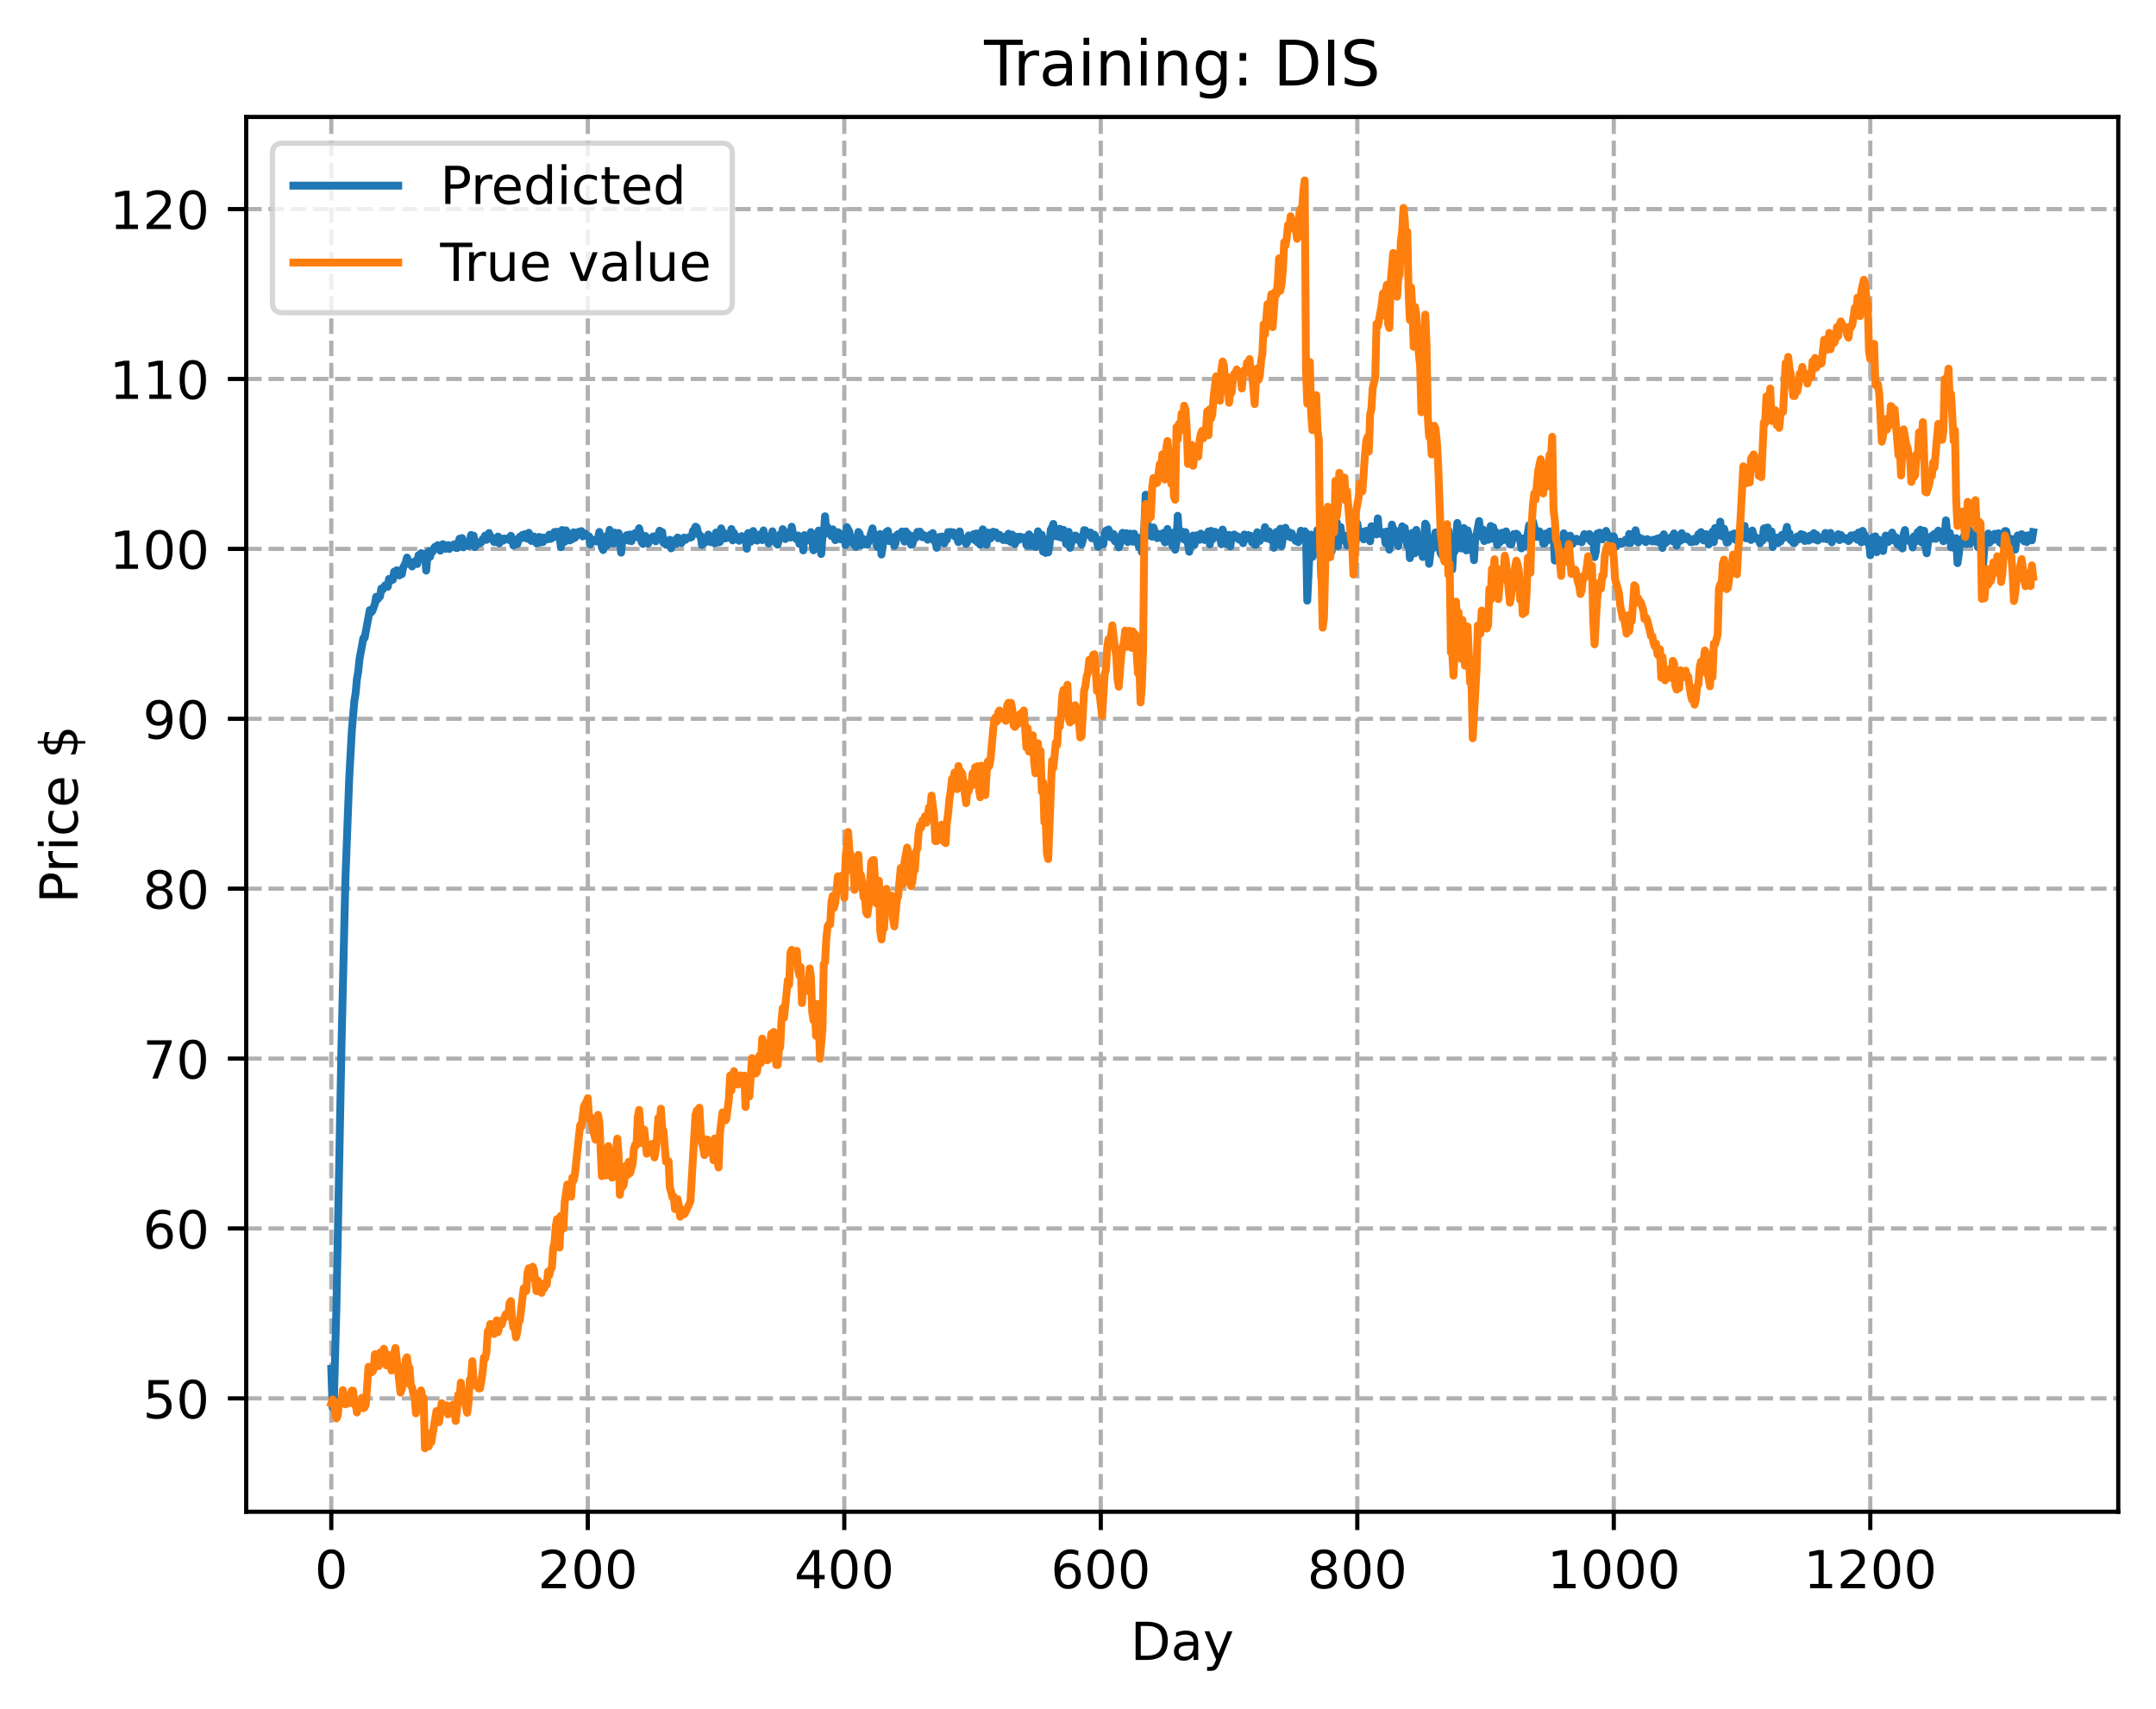 <?xml version="1.0" encoding="utf-8" standalone="no"?>
<!DOCTYPE svg PUBLIC "-//W3C//DTD SVG 1.1//EN"
  "http://www.w3.org/Graphics/SVG/1.1/DTD/svg11.dtd">
<!-- Created with matplotlib (https://matplotlib.org/) -->
<svg height="325.986pt" version="1.1" viewBox="0 0 411.286 325.986" width="411.286pt" xmlns="http://www.w3.org/2000/svg" xmlns:xlink="http://www.w3.org/1999/xlink">
 <defs>
  <style type="text/css">
*{stroke-linecap:butt;stroke-linejoin:round;}
  </style>
 </defs>
 <g id="figure_1">
  <g id="patch_1">
   <path d="M 0 325.986 
L 411.286 325.986 
L 411.286 0 
L 0 0 
z
" style="fill:#ffffff;"/>
  </g>
  <g id="axes_1">
   <g id="patch_2">
    <path d="M 46.966 288.43 
L 404.086 288.43 
L 404.086 22.318 
L 46.966 22.318 
z
" style="fill:#ffffff;"/>
   </g>
   <g id="matplotlib.axis_1">
    <g id="xtick_1">
     <g id="line2d_1">
      <path clip-path="url(#pd8b8bbf56b)" d="M 63.198 288.43 
L 63.198 22.318 
" style="fill:none;stroke:#b0b0b0;stroke-dasharray:2.96,1.28;stroke-dashoffset:0;stroke-width:0.8;"/>
     </g>
     <g id="line2d_2">
      <defs>
       <path d="M 0 0 
L 0 3.5 
" id="mdce65275da" style="stroke:#000000;stroke-width:0.8;"/>
      </defs>
      <g>
       <use style="stroke:#000000;stroke-width:0.8;" x="63.198" xlink:href="#mdce65275da" y="288.43"/>
      </g>
     </g>
     <g id="text_1">
      <!-- 0 -->
      <defs>
       <path d="M 31.781 66.406 
Q 24.172 66.406 20.328 58.906 
Q 16.5 51.422 16.5 36.375 
Q 16.5 21.391 20.328 13.891 
Q 24.172 6.391 31.781 6.391 
Q 39.453 6.391 43.281 13.891 
Q 47.125 21.391 47.125 36.375 
Q 47.125 51.422 43.281 58.906 
Q 39.453 66.406 31.781 66.406 
z
M 31.781 74.219 
Q 44.047 74.219 50.516 64.516 
Q 56.984 54.828 56.984 36.375 
Q 56.984 17.969 50.516 8.266 
Q 44.047 -1.422 31.781 -1.422 
Q 19.531 -1.422 13.062 8.266 
Q 6.594 17.969 6.594 36.375 
Q 6.594 54.828 13.062 64.516 
Q 19.531 74.219 31.781 74.219 
z
" id="DejaVuSans-48"/>
      </defs>
      <g transform="translate(60.017 303.029)scale(0.1 -0.1)">
       <use xlink:href="#DejaVuSans-48"/>
      </g>
     </g>
    </g>
    <g id="xtick_2">
     <g id="line2d_3">
      <path clip-path="url(#pd8b8bbf56b)" d="M 112.129 288.43 
L 112.129 22.318 
" style="fill:none;stroke:#b0b0b0;stroke-dasharray:2.96,1.28;stroke-dashoffset:0;stroke-width:0.8;"/>
     </g>
     <g id="line2d_4">
      <g>
       <use style="stroke:#000000;stroke-width:0.8;" x="112.129" xlink:href="#mdce65275da" y="288.43"/>
      </g>
     </g>
     <g id="text_2">
      <!-- 200 -->
      <defs>
       <path d="M 19.188 8.297 
L 53.609 8.297 
L 53.609 0 
L 7.328 0 
L 7.328 8.297 
Q 12.938 14.109 22.625 23.891 
Q 32.328 33.688 34.812 36.531 
Q 39.547 41.844 41.422 45.531 
Q 43.312 49.219 43.312 52.781 
Q 43.312 58.594 39.234 62.25 
Q 35.156 65.922 28.609 65.922 
Q 23.969 65.922 18.812 64.312 
Q 13.672 62.703 7.812 59.422 
L 7.812 69.391 
Q 13.766 71.781 18.938 73 
Q 24.125 74.219 28.422 74.219 
Q 39.75 74.219 46.484 68.547 
Q 53.219 62.891 53.219 53.422 
Q 53.219 48.922 51.531 44.891 
Q 49.859 40.875 45.406 35.406 
Q 44.188 33.984 37.641 27.219 
Q 31.109 20.453 19.188 8.297 
z
" id="DejaVuSans-50"/>
      </defs>
      <g transform="translate(102.585 303.029)scale(0.1 -0.1)">
       <use xlink:href="#DejaVuSans-50"/>
       <use x="63.623" xlink:href="#DejaVuSans-48"/>
       <use x="127.246" xlink:href="#DejaVuSans-48"/>
      </g>
     </g>
    </g>
    <g id="xtick_3">
     <g id="line2d_5">
      <path clip-path="url(#pd8b8bbf56b)" d="M 161.06 288.43 
L 161.06 22.318 
" style="fill:none;stroke:#b0b0b0;stroke-dasharray:2.96,1.28;stroke-dashoffset:0;stroke-width:0.8;"/>
     </g>
     <g id="line2d_6">
      <g>
       <use style="stroke:#000000;stroke-width:0.8;" x="161.06" xlink:href="#mdce65275da" y="288.43"/>
      </g>
     </g>
     <g id="text_3">
      <!-- 400 -->
      <defs>
       <path d="M 37.797 64.312 
L 12.891 25.391 
L 37.797 25.391 
z
M 35.203 72.906 
L 47.609 72.906 
L 47.609 25.391 
L 58.016 25.391 
L 58.016 17.188 
L 47.609 17.188 
L 47.609 0 
L 37.797 0 
L 37.797 17.188 
L 4.891 17.188 
L 4.891 26.703 
z
" id="DejaVuSans-52"/>
      </defs>
      <g transform="translate(151.516 303.029)scale(0.1 -0.1)">
       <use xlink:href="#DejaVuSans-52"/>
       <use x="63.623" xlink:href="#DejaVuSans-48"/>
       <use x="127.246" xlink:href="#DejaVuSans-48"/>
      </g>
     </g>
    </g>
    <g id="xtick_4">
     <g id="line2d_7">
      <path clip-path="url(#pd8b8bbf56b)" d="M 209.99 288.43 
L 209.99 22.318 
" style="fill:none;stroke:#b0b0b0;stroke-dasharray:2.96,1.28;stroke-dashoffset:0;stroke-width:0.8;"/>
     </g>
     <g id="line2d_8">
      <g>
       <use style="stroke:#000000;stroke-width:0.8;" x="209.99" xlink:href="#mdce65275da" y="288.43"/>
      </g>
     </g>
     <g id="text_4">
      <!-- 600 -->
      <defs>
       <path d="M 33.016 40.375 
Q 26.375 40.375 22.484 35.828 
Q 18.609 31.297 18.609 23.391 
Q 18.609 15.531 22.484 10.953 
Q 26.375 6.391 33.016 6.391 
Q 39.656 6.391 43.531 10.953 
Q 47.406 15.531 47.406 23.391 
Q 47.406 31.297 43.531 35.828 
Q 39.656 40.375 33.016 40.375 
z
M 52.594 71.297 
L 52.594 62.312 
Q 48.875 64.062 45.094 64.984 
Q 41.312 65.922 37.594 65.922 
Q 27.828 65.922 22.672 59.328 
Q 17.531 52.734 16.797 39.406 
Q 19.672 43.656 24.016 45.922 
Q 28.375 48.188 33.594 48.188 
Q 44.578 48.188 50.953 41.516 
Q 57.328 34.859 57.328 23.391 
Q 57.328 12.156 50.688 5.359 
Q 44.047 -1.422 33.016 -1.422 
Q 20.359 -1.422 13.672 8.266 
Q 6.984 17.969 6.984 36.375 
Q 6.984 53.656 15.188 63.938 
Q 23.391 74.219 37.203 74.219 
Q 40.922 74.219 44.703 73.484 
Q 48.484 72.75 52.594 71.297 
z
" id="DejaVuSans-54"/>
      </defs>
      <g transform="translate(200.446 303.029)scale(0.1 -0.1)">
       <use xlink:href="#DejaVuSans-54"/>
       <use x="63.623" xlink:href="#DejaVuSans-48"/>
       <use x="127.246" xlink:href="#DejaVuSans-48"/>
      </g>
     </g>
    </g>
    <g id="xtick_5">
     <g id="line2d_9">
      <path clip-path="url(#pd8b8bbf56b)" d="M 258.921 288.43 
L 258.921 22.318 
" style="fill:none;stroke:#b0b0b0;stroke-dasharray:2.96,1.28;stroke-dashoffset:0;stroke-width:0.8;"/>
     </g>
     <g id="line2d_10">
      <g>
       <use style="stroke:#000000;stroke-width:0.8;" x="258.921" xlink:href="#mdce65275da" y="288.43"/>
      </g>
     </g>
     <g id="text_5">
      <!-- 800 -->
      <defs>
       <path d="M 31.781 34.625 
Q 24.75 34.625 20.719 30.859 
Q 16.703 27.094 16.703 20.516 
Q 16.703 13.922 20.719 10.156 
Q 24.75 6.391 31.781 6.391 
Q 38.812 6.391 42.859 10.172 
Q 46.922 13.969 46.922 20.516 
Q 46.922 27.094 42.891 30.859 
Q 38.875 34.625 31.781 34.625 
z
M 21.922 38.812 
Q 15.578 40.375 12.031 44.719 
Q 8.5 49.078 8.5 55.328 
Q 8.5 64.062 14.719 69.141 
Q 20.953 74.219 31.781 74.219 
Q 42.672 74.219 48.875 69.141 
Q 55.078 64.062 55.078 55.328 
Q 55.078 49.078 51.531 44.719 
Q 48 40.375 41.703 38.812 
Q 48.828 37.156 52.797 32.312 
Q 56.781 27.484 56.781 20.516 
Q 56.781 9.906 50.312 4.234 
Q 43.844 -1.422 31.781 -1.422 
Q 19.734 -1.422 13.25 4.234 
Q 6.781 9.906 6.781 20.516 
Q 6.781 27.484 10.781 32.312 
Q 14.797 37.156 21.922 38.812 
z
M 18.312 54.391 
Q 18.312 48.734 21.844 45.562 
Q 25.391 42.391 31.781 42.391 
Q 38.141 42.391 41.719 45.562 
Q 45.312 48.734 45.312 54.391 
Q 45.312 60.062 41.719 63.234 
Q 38.141 66.406 31.781 66.406 
Q 25.391 66.406 21.844 63.234 
Q 18.312 60.062 18.312 54.391 
z
" id="DejaVuSans-56"/>
      </defs>
      <g transform="translate(249.377 303.029)scale(0.1 -0.1)">
       <use xlink:href="#DejaVuSans-56"/>
       <use x="63.623" xlink:href="#DejaVuSans-48"/>
       <use x="127.246" xlink:href="#DejaVuSans-48"/>
      </g>
     </g>
    </g>
    <g id="xtick_6">
     <g id="line2d_11">
      <path clip-path="url(#pd8b8bbf56b)" d="M 307.851 288.43 
L 307.851 22.318 
" style="fill:none;stroke:#b0b0b0;stroke-dasharray:2.96,1.28;stroke-dashoffset:0;stroke-width:0.8;"/>
     </g>
     <g id="line2d_12">
      <g>
       <use style="stroke:#000000;stroke-width:0.8;" x="307.851" xlink:href="#mdce65275da" y="288.43"/>
      </g>
     </g>
     <g id="text_6">
      <!-- 1000 -->
      <defs>
       <path d="M 12.406 8.297 
L 28.516 8.297 
L 28.516 63.922 
L 10.984 60.406 
L 10.984 69.391 
L 28.422 72.906 
L 38.281 72.906 
L 38.281 8.297 
L 54.391 8.297 
L 54.391 0 
L 12.406 0 
z
" id="DejaVuSans-49"/>
      </defs>
      <g transform="translate(295.126 303.029)scale(0.1 -0.1)">
       <use xlink:href="#DejaVuSans-49"/>
       <use x="63.623" xlink:href="#DejaVuSans-48"/>
       <use x="127.246" xlink:href="#DejaVuSans-48"/>
       <use x="190.869" xlink:href="#DejaVuSans-48"/>
      </g>
     </g>
    </g>
    <g id="xtick_7">
     <g id="line2d_13">
      <path clip-path="url(#pd8b8bbf56b)" d="M 356.782 288.43 
L 356.782 22.318 
" style="fill:none;stroke:#b0b0b0;stroke-dasharray:2.96,1.28;stroke-dashoffset:0;stroke-width:0.8;"/>
     </g>
     <g id="line2d_14">
      <g>
       <use style="stroke:#000000;stroke-width:0.8;" x="356.782" xlink:href="#mdce65275da" y="288.43"/>
      </g>
     </g>
     <g id="text_7">
      <!-- 1200 -->
      <g transform="translate(344.057 303.029)scale(0.1 -0.1)">
       <use xlink:href="#DejaVuSans-49"/>
       <use x="63.623" xlink:href="#DejaVuSans-50"/>
       <use x="127.246" xlink:href="#DejaVuSans-48"/>
       <use x="190.869" xlink:href="#DejaVuSans-48"/>
      </g>
     </g>
    </g>
    <g id="text_8">
     <!-- Day -->
     <defs>
      <path d="M 19.672 64.797 
L 19.672 8.109 
L 31.594 8.109 
Q 46.688 8.109 53.688 14.938 
Q 60.688 21.781 60.688 36.531 
Q 60.688 51.172 53.688 57.984 
Q 46.688 64.797 31.594 64.797 
z
M 9.812 72.906 
L 30.078 72.906 
Q 51.266 72.906 61.172 64.094 
Q 71.094 55.281 71.094 36.531 
Q 71.094 17.672 61.125 8.828 
Q 51.172 0 30.078 0 
L 9.812 0 
z
" id="DejaVuSans-68"/>
      <path d="M 34.281 27.484 
Q 23.391 27.484 19.188 25 
Q 14.984 22.516 14.984 16.5 
Q 14.984 11.719 18.141 8.906 
Q 21.297 6.109 26.703 6.109 
Q 34.188 6.109 38.703 11.406 
Q 43.219 16.703 43.219 25.484 
L 43.219 27.484 
z
M 52.203 31.203 
L 52.203 0 
L 43.219 0 
L 43.219 8.297 
Q 40.141 3.328 35.547 0.953 
Q 30.953 -1.422 24.312 -1.422 
Q 15.922 -1.422 10.953 3.297 
Q 6 8.016 6 15.922 
Q 6 25.141 12.172 29.828 
Q 18.359 34.516 30.609 34.516 
L 43.219 34.516 
L 43.219 35.406 
Q 43.219 41.609 39.141 45 
Q 35.062 48.391 27.688 48.391 
Q 23 48.391 18.547 47.266 
Q 14.109 46.141 10.016 43.891 
L 10.016 52.203 
Q 14.938 54.109 19.578 55.047 
Q 24.219 56 28.609 56 
Q 40.484 56 46.344 49.844 
Q 52.203 43.703 52.203 31.203 
z
" id="DejaVuSans-97"/>
      <path d="M 32.172 -5.078 
Q 28.375 -14.844 24.75 -17.812 
Q 21.141 -20.797 15.094 -20.797 
L 7.906 -20.797 
L 7.906 -13.281 
L 13.188 -13.281 
Q 16.891 -13.281 18.938 -11.516 
Q 21 -9.766 23.484 -3.219 
L 25.094 0.875 
L 2.984 54.688 
L 12.5 54.688 
L 29.594 11.922 
L 46.688 54.688 
L 56.203 54.688 
z
" id="DejaVuSans-121"/>
     </defs>
     <g transform="translate(215.652 316.707)scale(0.1 -0.1)">
      <use xlink:href="#DejaVuSans-68"/>
      <use x="77.002" xlink:href="#DejaVuSans-97"/>
      <use x="138.281" xlink:href="#DejaVuSans-121"/>
     </g>
    </g>
   </g>
   <g id="matplotlib.axis_2">
    <g id="ytick_1">
     <g id="line2d_15">
      <path clip-path="url(#pd8b8bbf56b)" d="M 46.966 266.804 
L 404.086 266.804 
" style="fill:none;stroke:#b0b0b0;stroke-dasharray:2.96,1.28;stroke-dashoffset:0;stroke-width:0.8;"/>
     </g>
     <g id="line2d_16">
      <defs>
       <path d="M 0 0 
L -3.5 0 
" id="m271cc3585a" style="stroke:#000000;stroke-width:0.8;"/>
      </defs>
      <g>
       <use style="stroke:#000000;stroke-width:0.8;" x="46.966" xlink:href="#m271cc3585a" y="266.804"/>
      </g>
     </g>
     <g id="text_9">
      <!-- 50 -->
      <defs>
       <path d="M 10.797 72.906 
L 49.516 72.906 
L 49.516 64.594 
L 19.828 64.594 
L 19.828 46.734 
Q 21.969 47.469 24.109 47.828 
Q 26.266 48.188 28.422 48.188 
Q 40.625 48.188 47.75 41.5 
Q 54.891 34.812 54.891 23.391 
Q 54.891 11.625 47.562 5.094 
Q 40.234 -1.422 26.906 -1.422 
Q 22.312 -1.422 17.547 -0.641 
Q 12.797 0.141 7.719 1.703 
L 7.719 11.625 
Q 12.109 9.234 16.797 8.062 
Q 21.484 6.891 26.703 6.891 
Q 35.156 6.891 40.078 11.328 
Q 45.016 15.766 45.016 23.391 
Q 45.016 31 40.078 35.438 
Q 35.156 39.891 26.703 39.891 
Q 22.75 39.891 18.812 39.016 
Q 14.891 38.141 10.797 36.281 
z
" id="DejaVuSans-53"/>
      </defs>
      <g transform="translate(27.241 270.603)scale(0.1 -0.1)">
       <use xlink:href="#DejaVuSans-53"/>
       <use x="63.623" xlink:href="#DejaVuSans-48"/>
      </g>
     </g>
    </g>
    <g id="ytick_2">
     <g id="line2d_17">
      <path clip-path="url(#pd8b8bbf56b)" d="M 46.966 234.388 
L 404.086 234.388 
" style="fill:none;stroke:#b0b0b0;stroke-dasharray:2.96,1.28;stroke-dashoffset:0;stroke-width:0.8;"/>
     </g>
     <g id="line2d_18">
      <g>
       <use style="stroke:#000000;stroke-width:0.8;" x="46.966" xlink:href="#m271cc3585a" y="234.388"/>
      </g>
     </g>
     <g id="text_10">
      <!-- 60 -->
      <g transform="translate(27.241 238.187)scale(0.1 -0.1)">
       <use xlink:href="#DejaVuSans-54"/>
       <use x="63.623" xlink:href="#DejaVuSans-48"/>
      </g>
     </g>
    </g>
    <g id="ytick_3">
     <g id="line2d_19">
      <path clip-path="url(#pd8b8bbf56b)" d="M 46.966 201.972 
L 404.086 201.972 
" style="fill:none;stroke:#b0b0b0;stroke-dasharray:2.96,1.28;stroke-dashoffset:0;stroke-width:0.8;"/>
     </g>
     <g id="line2d_20">
      <g>
       <use style="stroke:#000000;stroke-width:0.8;" x="46.966" xlink:href="#m271cc3585a" y="201.972"/>
      </g>
     </g>
     <g id="text_11">
      <!-- 70 -->
      <defs>
       <path d="M 8.203 72.906 
L 55.078 72.906 
L 55.078 68.703 
L 28.609 0 
L 18.312 0 
L 43.219 64.594 
L 8.203 64.594 
z
" id="DejaVuSans-55"/>
      </defs>
      <g transform="translate(27.241 205.771)scale(0.1 -0.1)">
       <use xlink:href="#DejaVuSans-55"/>
       <use x="63.623" xlink:href="#DejaVuSans-48"/>
      </g>
     </g>
    </g>
    <g id="ytick_4">
     <g id="line2d_21">
      <path clip-path="url(#pd8b8bbf56b)" d="M 46.966 169.556 
L 404.086 169.556 
" style="fill:none;stroke:#b0b0b0;stroke-dasharray:2.96,1.28;stroke-dashoffset:0;stroke-width:0.8;"/>
     </g>
     <g id="line2d_22">
      <g>
       <use style="stroke:#000000;stroke-width:0.8;" x="46.966" xlink:href="#m271cc3585a" y="169.556"/>
      </g>
     </g>
     <g id="text_12">
      <!-- 80 -->
      <g transform="translate(27.241 173.355)scale(0.1 -0.1)">
       <use xlink:href="#DejaVuSans-56"/>
       <use x="63.623" xlink:href="#DejaVuSans-48"/>
      </g>
     </g>
    </g>
    <g id="ytick_5">
     <g id="line2d_23">
      <path clip-path="url(#pd8b8bbf56b)" d="M 46.966 137.14 
L 404.086 137.14 
" style="fill:none;stroke:#b0b0b0;stroke-dasharray:2.96,1.28;stroke-dashoffset:0;stroke-width:0.8;"/>
     </g>
     <g id="line2d_24">
      <g>
       <use style="stroke:#000000;stroke-width:0.8;" x="46.966" xlink:href="#m271cc3585a" y="137.14"/>
      </g>
     </g>
     <g id="text_13">
      <!-- 90 -->
      <defs>
       <path d="M 10.984 1.516 
L 10.984 10.5 
Q 14.703 8.734 18.5 7.812 
Q 22.312 6.891 25.984 6.891 
Q 35.75 6.891 40.891 13.453 
Q 46.047 20.016 46.781 33.406 
Q 43.953 29.203 39.594 26.953 
Q 35.25 24.703 29.984 24.703 
Q 19.047 24.703 12.672 31.312 
Q 6.297 37.938 6.297 49.422 
Q 6.297 60.641 12.938 67.422 
Q 19.578 74.219 30.609 74.219 
Q 43.266 74.219 49.922 64.516 
Q 56.594 54.828 56.594 36.375 
Q 56.594 19.141 48.406 8.859 
Q 40.234 -1.422 26.422 -1.422 
Q 22.703 -1.422 18.891 -0.688 
Q 15.094 0.047 10.984 1.516 
z
M 30.609 32.422 
Q 37.25 32.422 41.125 36.953 
Q 45.016 41.5 45.016 49.422 
Q 45.016 57.281 41.125 61.844 
Q 37.25 66.406 30.609 66.406 
Q 23.969 66.406 20.094 61.844 
Q 16.219 57.281 16.219 49.422 
Q 16.219 41.5 20.094 36.953 
Q 23.969 32.422 30.609 32.422 
z
" id="DejaVuSans-57"/>
      </defs>
      <g transform="translate(27.241 140.939)scale(0.1 -0.1)">
       <use xlink:href="#DejaVuSans-57"/>
       <use x="63.623" xlink:href="#DejaVuSans-48"/>
      </g>
     </g>
    </g>
    <g id="ytick_6">
     <g id="line2d_25">
      <path clip-path="url(#pd8b8bbf56b)" d="M 46.966 104.724 
L 404.086 104.724 
" style="fill:none;stroke:#b0b0b0;stroke-dasharray:2.96,1.28;stroke-dashoffset:0;stroke-width:0.8;"/>
     </g>
     <g id="line2d_26">
      <g>
       <use style="stroke:#000000;stroke-width:0.8;" x="46.966" xlink:href="#m271cc3585a" y="104.724"/>
      </g>
     </g>
     <g id="text_14">
      <!-- 100 -->
      <g transform="translate(20.878 108.523)scale(0.1 -0.1)">
       <use xlink:href="#DejaVuSans-49"/>
       <use x="63.623" xlink:href="#DejaVuSans-48"/>
       <use x="127.246" xlink:href="#DejaVuSans-48"/>
      </g>
     </g>
    </g>
    <g id="ytick_7">
     <g id="line2d_27">
      <path clip-path="url(#pd8b8bbf56b)" d="M 46.966 72.308 
L 404.086 72.308 
" style="fill:none;stroke:#b0b0b0;stroke-dasharray:2.96,1.28;stroke-dashoffset:0;stroke-width:0.8;"/>
     </g>
     <g id="line2d_28">
      <g>
       <use style="stroke:#000000;stroke-width:0.8;" x="46.966" xlink:href="#m271cc3585a" y="72.308"/>
      </g>
     </g>
     <g id="text_15">
      <!-- 110 -->
      <g transform="translate(20.878 76.108)scale(0.1 -0.1)">
       <use xlink:href="#DejaVuSans-49"/>
       <use x="63.623" xlink:href="#DejaVuSans-49"/>
       <use x="127.246" xlink:href="#DejaVuSans-48"/>
      </g>
     </g>
    </g>
    <g id="ytick_8">
     <g id="line2d_29">
      <path clip-path="url(#pd8b8bbf56b)" d="M 46.966 39.892 
L 404.086 39.892 
" style="fill:none;stroke:#b0b0b0;stroke-dasharray:2.96,1.28;stroke-dashoffset:0;stroke-width:0.8;"/>
     </g>
     <g id="line2d_30">
      <g>
       <use style="stroke:#000000;stroke-width:0.8;" x="46.966" xlink:href="#m271cc3585a" y="39.892"/>
      </g>
     </g>
     <g id="text_16">
      <!-- 120 -->
      <g transform="translate(20.878 43.692)scale(0.1 -0.1)">
       <use xlink:href="#DejaVuSans-49"/>
       <use x="63.623" xlink:href="#DejaVuSans-50"/>
       <use x="127.246" xlink:href="#DejaVuSans-48"/>
      </g>
     </g>
    </g>
    <g id="text_17">
     <!-- Price $ -->
     <defs>
      <path d="M 19.672 64.797 
L 19.672 37.406 
L 32.078 37.406 
Q 38.969 37.406 42.719 40.969 
Q 46.484 44.531 46.484 51.125 
Q 46.484 57.672 42.719 61.234 
Q 38.969 64.797 32.078 64.797 
z
M 9.812 72.906 
L 32.078 72.906 
Q 44.344 72.906 50.609 67.359 
Q 56.891 61.812 56.891 51.125 
Q 56.891 40.328 50.609 34.812 
Q 44.344 29.297 32.078 29.297 
L 19.672 29.297 
L 19.672 0 
L 9.812 0 
z
" id="DejaVuSans-80"/>
      <path d="M 41.109 46.297 
Q 39.594 47.172 37.812 47.578 
Q 36.031 48 33.891 48 
Q 26.266 48 22.188 43.047 
Q 18.109 38.094 18.109 28.812 
L 18.109 0 
L 9.078 0 
L 9.078 54.688 
L 18.109 54.688 
L 18.109 46.188 
Q 20.953 51.172 25.484 53.578 
Q 30.031 56 36.531 56 
Q 37.453 56 38.578 55.875 
Q 39.703 55.766 41.062 55.516 
z
" id="DejaVuSans-114"/>
      <path d="M 9.422 54.688 
L 18.406 54.688 
L 18.406 0 
L 9.422 0 
z
M 9.422 75.984 
L 18.406 75.984 
L 18.406 64.594 
L 9.422 64.594 
z
" id="DejaVuSans-105"/>
      <path d="M 48.781 52.594 
L 48.781 44.188 
Q 44.969 46.297 41.141 47.344 
Q 37.312 48.391 33.406 48.391 
Q 24.656 48.391 19.812 42.844 
Q 14.984 37.312 14.984 27.297 
Q 14.984 17.281 19.812 11.734 
Q 24.656 6.203 33.406 6.203 
Q 37.312 6.203 41.141 7.25 
Q 44.969 8.297 48.781 10.406 
L 48.781 2.094 
Q 45.016 0.344 40.984 -0.531 
Q 36.969 -1.422 32.422 -1.422 
Q 20.062 -1.422 12.781 6.344 
Q 5.516 14.109 5.516 27.297 
Q 5.516 40.672 12.859 48.328 
Q 20.219 56 33.016 56 
Q 37.156 56 41.109 55.141 
Q 45.062 54.297 48.781 52.594 
z
" id="DejaVuSans-99"/>
      <path d="M 56.203 29.594 
L 56.203 25.203 
L 14.891 25.203 
Q 15.484 15.922 20.484 11.062 
Q 25.484 6.203 34.422 6.203 
Q 39.594 6.203 44.453 7.469 
Q 49.312 8.734 54.109 11.281 
L 54.109 2.781 
Q 49.266 0.734 44.188 -0.344 
Q 39.109 -1.422 33.891 -1.422 
Q 20.797 -1.422 13.156 6.188 
Q 5.516 13.812 5.516 26.812 
Q 5.516 40.234 12.766 48.109 
Q 20.016 56 32.328 56 
Q 43.359 56 49.781 48.891 
Q 56.203 41.797 56.203 29.594 
z
M 47.219 32.234 
Q 47.125 39.594 43.094 43.984 
Q 39.062 48.391 32.422 48.391 
Q 24.906 48.391 20.391 44.141 
Q 15.875 39.891 15.188 32.172 
z
" id="DejaVuSans-101"/>
      <path id="DejaVuSans-32"/>
      <path d="M 33.797 -14.703 
L 28.906 -14.703 
L 28.859 0 
Q 23.734 0.094 18.609 1.188 
Q 13.484 2.297 8.297 4.5 
L 8.297 13.281 
Q 13.281 10.156 18.375 8.562 
Q 23.484 6.984 28.906 6.938 
L 28.906 29.203 
Q 18.109 30.953 13.203 35.156 
Q 8.297 39.359 8.297 46.688 
Q 8.297 54.641 13.625 59.219 
Q 18.953 63.812 28.906 64.5 
L 28.906 75.984 
L 33.797 75.984 
L 33.797 64.656 
Q 38.328 64.453 42.578 63.688 
Q 46.828 62.938 50.875 61.625 
L 50.875 53.078 
Q 46.828 55.125 42.547 56.25 
Q 38.281 57.375 33.797 57.562 
L 33.797 36.719 
Q 44.875 35.016 50.094 30.609 
Q 55.328 26.219 55.328 18.609 
Q 55.328 10.359 49.781 5.594 
Q 44.234 0.828 33.797 0.094 
z
M 28.906 37.594 
L 28.906 57.625 
Q 23.25 56.984 20.266 54.391 
Q 17.281 51.812 17.281 47.516 
Q 17.281 43.312 20.031 40.969 
Q 22.797 38.625 28.906 37.594 
z
M 33.797 28.219 
L 33.797 7.078 
Q 39.984 7.906 43.141 10.594 
Q 46.297 13.281 46.297 17.672 
Q 46.297 21.969 43.281 24.5 
Q 40.281 27.047 33.797 28.219 
z
" id="DejaVuSans-36"/>
     </defs>
     <g transform="translate(14.798 172.342)rotate(-90)scale(0.1 -0.1)">
      <use xlink:href="#DejaVuSans-80"/>
      <use x="58.553" xlink:href="#DejaVuSans-114"/>
      <use x="99.666" xlink:href="#DejaVuSans-105"/>
      <use x="127.449" xlink:href="#DejaVuSans-99"/>
      <use x="182.43" xlink:href="#DejaVuSans-101"/>
      <use x="243.953" xlink:href="#DejaVuSans-32"/>
      <use x="275.74" xlink:href="#DejaVuSans-36"/>
     </g>
    </g>
   </g>
   <g id="line2d_31">
    <path clip-path="url(#pd8b8bbf56b)" d="M 63.198 261.168 
L 63.443 268.508 
L 63.688 267.202 
L 64.177 249.392 
L 65.156 198.894 
L 65.89 167.825 
L 66.623 148.424 
L 67.113 139.463 
L 67.602 133.709 
L 67.847 132.227 
L 68.091 129.543 
L 68.336 128.17 
L 68.581 125.762 
L 69.315 121.75 
L 69.559 121.709 
L 70.538 116.4 
L 70.783 116.847 
L 71.027 116.586 
L 71.517 115.216 
L 71.761 113.868 
L 72.006 114.372 
L 72.495 113.773 
L 72.74 112.295 
L 72.984 112.521 
L 73.474 111.664 
L 73.718 111.895 
L 73.963 111.957 
L 74.208 110.448 
L 74.452 110.863 
L 74.697 110.622 
L 74.942 110.608 
L 75.186 109.069 
L 75.431 109.199 
L 75.676 108.799 
L 75.92 109.562 
L 76.165 109.795 
L 76.41 109.197 
L 76.654 109.556 
L 76.899 108.306 
L 77.388 107.348 
L 77.633 106.376 
L 78.122 107.605 
L 78.367 107.244 
L 78.611 108.089 
L 78.856 107.241 
L 79.101 107.274 
L 79.345 106.952 
L 79.59 107.619 
L 79.835 105.949 
L 80.079 106.069 
L 80.324 105.536 
L 80.569 105.617 
L 80.813 106.113 
L 81.058 105.789 
L 81.303 108.863 
L 81.547 105.99 
L 81.792 105.185 
L 82.037 106.246 
L 82.281 105.208 
L 82.526 105.267 
L 82.771 104.599 
L 83.015 104.297 
L 83.26 104.432 
L 83.505 104.011 
L 83.749 104.718 
L 83.994 105.062 
L 84.239 104.024 
L 84.483 103.82 
L 84.972 104.715 
L 85.462 103.998 
L 85.706 104.747 
L 85.951 104.127 
L 86.196 104.087 
L 86.685 103.826 
L 86.93 104.515 
L 87.174 104.572 
L 87.664 102.783 
L 87.908 103.844 
L 88.153 102.662 
L 88.398 104.431 
L 88.642 103.97 
L 88.887 103.8 
L 89.376 104.183 
L 89.866 102.063 
L 90.11 103.005 
L 90.355 102.209 
L 90.599 104.378 
L 91.089 103.52 
L 91.333 103.458 
L 91.578 103.659 
L 91.823 103.453 
L 92.067 102.856 
L 92.312 102.735 
L 92.557 102.169 
L 92.801 103.005 
L 93.046 102.678 
L 93.291 101.696 
L 93.535 102.735 
L 93.78 102.483 
L 94.269 103.421 
L 94.514 103.393 
L 94.759 103.106 
L 95.003 102.362 
L 95.248 103.666 
L 95.493 102.795 
L 95.737 102.772 
L 95.982 103.163 
L 96.227 102.747 
L 96.471 102.87 
L 96.716 102.762 
L 97.205 103.065 
L 97.45 102.218 
L 97.694 102.653 
L 97.939 104.091 
L 98.184 103.725 
L 98.428 103.151 
L 98.673 103.822 
L 99.162 102.397 
L 99.407 102.72 
L 99.652 102.064 
L 99.896 102.163 
L 100.141 101.914 
L 100.386 102.696 
L 100.63 102.801 
L 100.875 101.65 
L 101.12 102.222 
L 101.364 103.216 
L 101.854 102.345 
L 102.343 103.656 
L 102.587 103.639 
L 102.832 102.435 
L 103.077 103.503 
L 103.321 102.539 
L 103.566 103.435 
L 103.811 102.564 
L 104.055 102.984 
L 104.3 102.531 
L 104.545 102.888 
L 104.789 102.002 
L 105.034 102.83 
L 105.279 102.411 
L 105.523 102.566 
L 105.768 101.494 
L 106.013 102.066 
L 106.257 101.451 
L 106.747 102.41 
L 106.991 104.395 
L 107.236 101.119 
L 107.725 103.386 
L 107.97 101.184 
L 108.215 101.855 
L 108.459 101.801 
L 108.704 103.112 
L 108.948 102.696 
L 109.193 102.862 
L 109.438 101.548 
L 109.682 102.602 
L 110.416 101.45 
L 110.661 102.03 
L 110.906 101.333 
L 111.15 102.341 
L 111.395 101.759 
L 111.64 101.801 
L 111.884 102.248 
L 112.374 102.328 
L 112.618 103.876 
L 112.863 102.886 
L 113.108 103.331 
L 113.597 103.232 
L 113.842 103.32 
L 114.086 102.69 
L 114.331 101.494 
L 114.82 104.5 
L 115.065 104.944 
L 115.309 102.684 
L 115.554 102.328 
L 115.799 104.082 
L 116.043 103.131 
L 116.288 101.089 
L 116.533 103.482 
L 116.777 102.933 
L 117.022 103.705 
L 117.267 101.615 
L 117.511 103.055 
L 117.756 102.057 
L 118.001 101.686 
L 118.49 105.443 
L 118.735 102.688 
L 118.979 103.223 
L 119.224 102.833 
L 119.469 102.148 
L 119.713 102.069 
L 119.958 103.17 
L 120.203 101.968 
L 120.447 103.266 
L 120.692 102.469 
L 120.936 102.45 
L 121.181 101.683 
L 121.67 102.542 
L 121.915 100.789 
L 122.16 101.707 
L 122.404 103.455 
L 122.649 103.785 
L 122.894 102.645 
L 123.138 102.264 
L 123.383 103.351 
L 123.628 103.724 
L 123.872 102.988 
L 124.117 102.678 
L 124.362 102.878 
L 124.606 102.334 
L 124.851 103.053 
L 125.096 103.287 
L 125.585 101.911 
L 125.83 101.255 
L 126.074 102.808 
L 126.319 101.516 
L 126.563 103.585 
L 126.808 103.05 
L 127.053 103.941 
L 127.297 103.975 
L 127.542 103.117 
L 127.787 102.99 
L 128.031 104.628 
L 128.276 103.561 
L 128.521 103.492 
L 128.765 103.031 
L 129.01 103.75 
L 129.255 102.56 
L 129.499 102.699 
L 129.989 103.616 
L 130.233 102.901 
L 130.478 102.573 
L 130.723 103.025 
L 131.212 102.573 
L 131.457 102.506 
L 131.701 102.578 
L 131.946 102.465 
L 132.191 101.295 
L 132.435 101.099 
L 132.68 100.487 
L 132.924 100.642 
L 133.169 101.656 
L 133.414 102.144 
L 133.658 102.232 
L 133.903 103.977 
L 134.148 103.757 
L 134.392 103.326 
L 134.637 103.445 
L 134.882 102.864 
L 135.126 101.985 
L 135.616 103.446 
L 135.86 102.542 
L 136.105 102.661 
L 136.35 103.664 
L 136.594 101.596 
L 136.839 103.249 
L 137.084 103.488 
L 137.328 103.405 
L 137.573 100.805 
L 137.818 101.576 
L 138.062 101.652 
L 138.307 102.739 
L 138.796 102.587 
L 139.041 101.863 
L 139.285 101.961 
L 139.53 100.931 
L 139.775 103.103 
L 140.019 101.664 
L 140.509 102.755 
L 140.753 102.737 
L 140.998 103.179 
L 141.487 102.278 
L 141.732 102.828 
L 142.221 102.546 
L 142.466 104.698 
L 142.711 101.706 
L 142.955 102.819 
L 143.2 103.381 
L 143.445 101.604 
L 143.689 101.311 
L 144.178 103.047 
L 144.423 103.152 
L 144.668 102.708 
L 144.912 101.967 
L 145.157 102.241 
L 145.402 103.054 
L 145.646 101.195 
L 145.891 102.74 
L 146.136 102.889 
L 146.38 102.319 
L 146.625 103.705 
L 146.87 102.897 
L 147.114 102.536 
L 147.359 101.368 
L 147.604 102.736 
L 147.848 102.148 
L 148.093 103.672 
L 148.338 103.915 
L 148.827 101.956 
L 149.072 102.422 
L 149.316 100.952 
L 149.561 101.365 
L 149.806 102.849 
L 150.05 101.654 
L 150.295 101.737 
L 150.539 101.512 
L 150.784 102.569 
L 151.029 100.497 
L 151.273 101.834 
L 151.518 102.44 
L 152.007 102.931 
L 152.252 102.162 
L 152.497 103.777 
L 152.741 103.328 
L 152.986 102.399 
L 153.231 105.016 
L 153.475 102.09 
L 153.72 102.879 
L 153.965 102.889 
L 154.209 103.053 
L 154.454 102.607 
L 154.699 101.519 
L 155.188 105 
L 155.677 102.496 
L 155.922 104.51 
L 156.166 101.229 
L 156.656 105.7 
L 156.9 102.423 
L 157.145 102.067 
L 157.39 98.496 
L 157.634 101.427 
L 157.879 100.592 
L 158.124 101.116 
L 158.368 101.909 
L 158.613 102.289 
L 158.858 100.989 
L 159.102 101.746 
L 159.347 103.062 
L 159.836 101.527 
L 160.081 101.678 
L 160.326 102.894 
L 160.57 102.791 
L 160.815 102.251 
L 161.06 102.207 
L 161.304 104.014 
L 161.549 100.573 
L 162.038 101.446 
L 162.283 103.44 
L 162.527 103.026 
L 162.772 103.777 
L 163.017 102.662 
L 163.261 104.361 
L 163.751 101.494 
L 163.995 101.809 
L 164.24 104.045 
L 164.485 102.705 
L 164.974 103.851 
L 165.219 103.028 
L 165.463 103.929 
L 165.953 102.445 
L 166.442 100.803 
L 166.687 102.028 
L 166.931 102.368 
L 167.176 103.891 
L 167.421 104.403 
L 167.665 102.754 
L 167.91 101.88 
L 168.154 105.805 
L 168.644 102.637 
L 168.888 102.852 
L 169.133 101.451 
L 169.378 101.293 
L 169.622 103.244 
L 169.867 102.394 
L 170.356 102.576 
L 170.601 104.154 
L 170.846 103.606 
L 171.09 102.118 
L 171.335 101.895 
L 171.58 102.273 
L 172.069 101.409 
L 172.558 103.347 
L 172.803 101.394 
L 173.048 101.972 
L 173.292 101.924 
L 173.782 103.918 
L 174.026 103.86 
L 174.515 102.137 
L 174.76 102.578 
L 175.005 101.478 
L 175.249 102.189 
L 175.494 101.436 
L 175.739 101.83 
L 175.983 102.512 
L 176.228 102.082 
L 176.473 102.496 
L 176.717 102.303 
L 176.962 102.981 
L 177.451 102.019 
L 177.696 102.685 
L 177.941 101.705 
L 178.185 103.203 
L 178.43 103.263 
L 178.675 104.518 
L 179.164 102.458 
L 179.409 102.908 
L 179.653 102.356 
L 179.898 102.446 
L 180.142 103.684 
L 180.387 103.046 
L 180.632 102.959 
L 180.876 101.513 
L 181.121 101.83 
L 181.366 101.498 
L 181.61 101.821 
L 181.855 101.561 
L 182.1 102.319 
L 182.344 102.047 
L 182.834 103.436 
L 183.078 101.394 
L 183.323 102.767 
L 183.568 102.636 
L 183.812 102.806 
L 184.302 103.784 
L 184.546 103.413 
L 184.791 102.155 
L 185.036 102.733 
L 185.28 102.228 
L 185.525 102.78 
L 185.77 101.888 
L 186.014 103.108 
L 186.259 101.777 
L 186.503 103.497 
L 186.748 101.785 
L 186.993 103.937 
L 187.237 103.572 
L 187.482 100.984 
L 187.727 102.858 
L 187.971 102.878 
L 188.216 103.925 
L 188.461 101.601 
L 188.705 101.778 
L 188.95 102.754 
L 189.195 102.236 
L 189.439 101.452 
L 189.684 101.593 
L 189.929 101.555 
L 190.418 102.702 
L 190.663 102.025 
L 191.397 103.044 
L 191.641 102.398 
L 192.13 103.108 
L 192.375 101.822 
L 192.62 102.34 
L 192.864 103.449 
L 193.109 102.007 
L 193.598 103.814 
L 194.088 102.414 
L 194.332 103.031 
L 194.577 102.38 
L 195.311 102.658 
L 195.556 102.529 
L 195.8 103.976 
L 196.045 104.138 
L 196.29 101.95 
L 196.534 104.15 
L 196.779 102.419 
L 197.024 102.642 
L 197.268 102.525 
L 197.513 104.374 
L 197.758 103.958 
L 198.002 101.366 
L 198.247 102.364 
L 198.491 104.206 
L 198.736 102.024 
L 198.981 105.242 
L 199.225 102.831 
L 199.47 105.504 
L 199.715 103.359 
L 199.959 105.39 
L 200.204 104.017 
L 200.449 101.061 
L 200.693 100.637 
L 200.938 99.955 
L 201.183 102.311 
L 201.427 101.413 
L 201.672 101.543 
L 201.917 102.427 
L 202.161 100.883 
L 202.406 102.555 
L 202.895 101.096 
L 203.14 101.802 
L 203.385 103.797 
L 203.629 102.175 
L 203.874 101.471 
L 204.118 104.527 
L 204.608 102.746 
L 204.852 102.894 
L 205.097 102.168 
L 205.342 102.26 
L 205.586 103.004 
L 205.831 102.909 
L 206.076 103.281 
L 206.32 103.905 
L 206.565 103.037 
L 206.81 101.143 
L 207.054 101.188 
L 207.299 101.942 
L 207.544 101.735 
L 207.788 102.129 
L 208.033 101.602 
L 208.278 102.709 
L 208.522 102.474 
L 208.767 102.014 
L 209.012 102.437 
L 209.501 104.329 
L 209.746 103.067 
L 209.99 103.22 
L 210.479 103.842 
L 210.724 101.811 
L 210.969 101.247 
L 211.213 102.015 
L 211.458 101.01 
L 211.703 101.622 
L 211.947 102.565 
L 212.192 101.872 
L 212.437 101.892 
L 212.681 103.275 
L 213.171 103.362 
L 213.415 104.437 
L 213.66 103.801 
L 213.905 102.137 
L 214.149 101.652 
L 214.639 102.234 
L 214.883 101.721 
L 215.128 103.431 
L 215.617 101.811 
L 215.862 102.953 
L 216.106 103.36 
L 216.351 101.82 
L 216.596 102.977 
L 216.84 102.49 
L 217.085 103.751 
L 217.33 104.426 
L 217.574 102.662 
L 217.819 105.325 
L 218.308 100.484 
L 218.553 94.388 
L 219.042 101.738 
L 219.287 102.221 
L 219.532 102.042 
L 219.776 102.39 
L 220.021 100.62 
L 220.755 102.678 
L 221 102.546 
L 221.244 101.879 
L 221.489 101.953 
L 221.734 102.774 
L 221.978 101.659 
L 222.223 103.479 
L 222.467 103.369 
L 222.712 100.923 
L 222.957 101.754 
L 223.201 103.213 
L 223.446 103.339 
L 223.691 104.194 
L 223.935 101.59 
L 224.18 104.887 
L 224.425 103.54 
L 224.669 98.409 
L 224.914 102.429 
L 225.159 101.424 
L 225.403 102.676 
L 225.648 101.469 
L 225.893 102.954 
L 226.137 101.52 
L 226.627 103.802 
L 226.871 105.279 
L 227.116 103.218 
L 227.605 102.171 
L 227.85 103.985 
L 228.094 102.482 
L 228.339 102.127 
L 228.584 102.997 
L 228.828 103.005 
L 229.073 101.8 
L 229.562 102.301 
L 229.807 103.028 
L 230.296 102.334 
L 230.541 101.387 
L 230.786 103.867 
L 231.03 101.281 
L 231.275 102.932 
L 231.52 102.429 
L 231.764 101.459 
L 232.009 101.763 
L 232.254 101.676 
L 232.498 102.586 
L 232.743 102.688 
L 232.988 103.838 
L 233.232 101.036 
L 233.722 102.615 
L 233.966 103.783 
L 234.211 103.467 
L 234.455 102.042 
L 234.7 104.255 
L 234.945 102.451 
L 235.189 102.793 
L 235.434 101.972 
L 235.679 102.133 
L 235.923 102.495 
L 236.168 102.358 
L 236.413 102.979 
L 236.657 102.551 
L 236.902 102.817 
L 237.147 103.641 
L 237.391 101.97 
L 237.881 102.799 
L 238.125 102.076 
L 238.37 102.767 
L 238.615 102.239 
L 238.859 103.525 
L 239.104 102.916 
L 239.349 103.918 
L 239.593 103.939 
L 239.838 101.543 
L 240.082 101.844 
L 240.327 103.208 
L 240.816 101.72 
L 241.061 101.972 
L 241.306 100.566 
L 241.55 102.698 
L 241.795 101.554 
L 242.04 101.345 
L 242.284 102.923 
L 242.529 101.893 
L 242.774 101.838 
L 243.018 104.518 
L 243.263 101.939 
L 243.508 101.481 
L 243.752 102.537 
L 244.242 100.874 
L 244.486 104.207 
L 244.731 102.533 
L 245.22 100.694 
L 245.465 102.31 
L 245.954 101.557 
L 246.199 102.524 
L 246.443 101.756 
L 246.688 102.668 
L 246.933 102.587 
L 247.177 103.208 
L 247.422 102.703 
L 247.667 103.45 
L 247.911 102.704 
L 248.156 101.258 
L 248.401 102.129 
L 248.645 102.512 
L 248.89 101.362 
L 249.135 101.668 
L 249.379 114.605 
L 249.869 104.034 
L 250.113 102.002 
L 250.358 106.264 
L 250.603 105.019 
L 250.847 103.115 
L 251.092 103.563 
L 251.337 101.108 
L 251.581 104.755 
L 251.826 103.841 
L 252.07 110.249 
L 252.315 106.302 
L 252.56 108.124 
L 253.049 100.12 
L 253.294 99.222 
L 254.028 105.214 
L 254.272 100.779 
L 254.762 103.675 
L 255.006 99.634 
L 255.251 104.2 
L 255.74 100.546 
L 255.985 102.824 
L 256.23 103.044 
L 256.474 102.173 
L 256.719 102.303 
L 256.964 104.064 
L 257.208 102.438 
L 257.453 103.717 
L 257.942 104.209 
L 258.187 103.619 
L 258.431 105.123 
L 258.921 99.863 
L 259.165 101.523 
L 259.41 101.913 
L 259.655 101.436 
L 260.144 102.903 
L 260.389 101.356 
L 260.633 101.274 
L 260.878 101.359 
L 261.123 101.939 
L 261.367 103.287 
L 261.612 100.396 
L 261.857 101.657 
L 262.101 100.925 
L 262.346 101.661 
L 262.591 101.962 
L 262.835 98.898 
L 263.08 101.688 
L 263.325 101.655 
L 263.569 101.917 
L 264.058 101.519 
L 264.303 103.661 
L 264.548 101.411 
L 264.792 101.78 
L 265.037 104.869 
L 265.282 103.485 
L 265.526 100.091 
L 265.771 101.251 
L 266.016 101.097 
L 266.26 103.088 
L 266.505 102.981 
L 266.75 104.222 
L 266.994 101.945 
L 267.239 102.358 
L 267.484 100.424 
L 267.728 101.426 
L 267.973 100.718 
L 268.462 104.119 
L 268.707 102.219 
L 268.952 106.494 
L 269.196 105.593 
L 269.441 101.654 
L 269.685 104.247 
L 269.93 105.559 
L 270.175 101.09 
L 270.664 104.314 
L 270.909 104.314 
L 271.153 104.077 
L 271.398 106.265 
L 271.887 99.908 
L 272.132 100.319 
L 272.621 107.575 
L 273.111 103.597 
L 273.355 104.602 
L 273.845 101.572 
L 274.334 103.566 
L 274.579 104.364 
L 274.823 105.565 
L 275.068 105.961 
L 275.313 104.497 
L 275.557 104.52 
L 275.802 103.811 
L 276.291 101.226 
L 276.536 105.687 
L 276.78 102.85 
L 277.025 108.665 
L 277.27 104.444 
L 277.514 105.219 
L 278.004 99.773 
L 278.248 103.816 
L 278.493 101.871 
L 278.738 104.649 
L 278.982 104.116 
L 279.227 100.735 
L 279.716 105.018 
L 279.961 101.172 
L 280.206 102.131 
L 280.45 104.234 
L 280.695 105.065 
L 280.94 103.249 
L 281.184 106.88 
L 281.429 102.443 
L 281.673 102.065 
L 282.163 99.407 
L 282.407 102.066 
L 282.652 102.471 
L 282.897 101.007 
L 283.141 103.236 
L 283.386 102.669 
L 283.631 102.426 
L 283.875 102.994 
L 284.12 102.545 
L 284.365 100.353 
L 284.609 102.762 
L 284.854 100.599 
L 285.099 102.42 
L 285.343 101.479 
L 285.588 103.984 
L 285.833 103.124 
L 286.077 103.525 
L 286.322 102 
L 286.567 101.637 
L 286.811 103.033 
L 287.056 102.519 
L 287.301 101.38 
L 287.545 102.765 
L 288.034 103.847 
L 288.279 103.887 
L 288.768 101.89 
L 289.013 102.478 
L 289.258 101.818 
L 289.502 102.01 
L 289.747 102.723 
L 289.992 103.076 
L 290.236 104.628 
L 290.481 102.743 
L 290.726 104.301 
L 290.97 102.957 
L 291.215 103.09 
L 291.704 100.195 
L 291.949 102.923 
L 292.194 102.661 
L 292.438 99.482 
L 293.172 102.439 
L 293.417 101.482 
L 293.661 101.37 
L 293.906 101.851 
L 294.151 101.892 
L 294.395 103.717 
L 294.64 103.72 
L 294.885 101.795 
L 295.129 103.157 
L 295.374 102.939 
L 295.619 101.415 
L 295.863 101.708 
L 296.108 102.586 
L 296.353 101.207 
L 296.597 106.959 
L 296.842 104.427 
L 297.087 104.704 
L 297.331 103.677 
L 297.576 103.689 
L 297.821 104.211 
L 298.065 103.949 
L 298.31 101.752 
L 298.555 103.286 
L 298.799 102.563 
L 299.044 102.357 
L 299.289 102.708 
L 299.533 102.197 
L 299.778 103.754 
L 300.022 103.76 
L 300.267 102.856 
L 300.756 102.792 
L 301.001 103.261 
L 301.49 103.149 
L 301.735 103.461 
L 302.224 101.912 
L 302.469 102.692 
L 302.714 102.578 
L 302.958 101.999 
L 303.203 101.893 
L 303.448 103.269 
L 303.937 102.508 
L 304.182 106.296 
L 304.426 105.196 
L 304.671 101.816 
L 305.16 101.622 
L 305.649 102.904 
L 305.894 101.847 
L 306.139 102.507 
L 306.383 101.287 
L 306.628 101.888 
L 306.873 102.145 
L 307.117 102.807 
L 307.362 102.563 
L 307.607 102.828 
L 307.851 102.345 
L 308.341 104.246 
L 308.585 103.409 
L 309.075 103.358 
L 309.319 103.765 
L 309.564 103.504 
L 309.809 103.521 
L 310.053 103.02 
L 310.543 103.571 
L 310.787 101.872 
L 311.032 103.609 
L 311.277 102.251 
L 311.521 102.743 
L 312.01 101.16 
L 312.5 103.515 
L 312.744 102.581 
L 312.989 102.938 
L 313.234 102.8 
L 313.968 103.43 
L 314.212 102.857 
L 315.191 103.302 
L 315.436 102.965 
L 315.68 103.306 
L 315.925 103.167 
L 316.17 102.746 
L 316.414 103.48 
L 316.904 102.484 
L 317.148 104.554 
L 317.393 101.931 
L 317.637 103.661 
L 317.882 103.499 
L 318.127 102.755 
L 318.616 102.718 
L 318.861 102.411 
L 319.105 103.275 
L 319.35 101.765 
L 319.595 102.647 
L 319.839 104.105 
L 320.329 102.46 
L 320.573 103.178 
L 320.818 101.728 
L 321.063 102.898 
L 321.307 102.634 
L 321.552 102.85 
L 321.797 102.345 
L 322.041 103.002 
L 322.286 102.791 
L 322.531 103.447 
L 322.775 103.437 
L 323.02 103.3 
L 323.265 102.769 
L 323.509 103.333 
L 323.998 101.919 
L 324.243 102.42 
L 324.488 101.517 
L 324.732 101.983 
L 324.977 103.109 
L 325.222 101.937 
L 325.466 101.907 
L 325.711 102.628 
L 325.956 103.89 
L 326.2 103.337 
L 326.445 103.475 
L 326.69 101.41 
L 326.934 103.446 
L 327.179 100.73 
L 327.424 102.243 
L 327.913 102.143 
L 328.158 99.522 
L 328.402 101.491 
L 328.647 102.385 
L 328.892 100.877 
L 329.136 101.809 
L 329.381 103.527 
L 329.625 103.465 
L 330.115 102.181 
L 330.359 101.981 
L 330.604 102.326 
L 330.849 101.786 
L 331.093 103.005 
L 331.338 102.913 
L 331.583 103.231 
L 331.827 101.271 
L 332.072 101.583 
L 332.317 100.88 
L 332.806 100.335 
L 333.051 102.704 
L 333.295 102.684 
L 333.785 102.176 
L 334.029 103.033 
L 334.274 101.223 
L 334.519 102.107 
L 335.252 102.93 
L 335.497 102.718 
L 335.742 103.665 
L 335.986 102.699 
L 336.231 103.144 
L 336.476 100.84 
L 336.72 100.75 
L 336.965 102.141 
L 337.21 100.64 
L 337.454 102.69 
L 337.699 102.503 
L 337.944 101.401 
L 338.188 104.378 
L 338.433 102.494 
L 338.678 102.797 
L 338.922 102.549 
L 339.167 103.645 
L 339.412 102.561 
L 339.656 103.323 
L 339.901 102.062 
L 340.39 102.609 
L 340.88 100.521 
L 341.124 102.329 
L 341.369 101.719 
L 341.613 103.076 
L 341.858 103.043 
L 342.103 103.573 
L 342.347 103.589 
L 342.837 102.356 
L 343.081 102.936 
L 343.571 101.901 
L 343.815 102.65 
L 344.06 102.072 
L 344.305 103.222 
L 344.794 102.651 
L 345.039 103.148 
L 345.283 102.206 
L 345.528 102.709 
L 345.773 102.862 
L 346.017 101.72 
L 346.262 102.944 
L 346.507 102.022 
L 346.751 103.137 
L 346.996 102.588 
L 347.24 102.712 
L 347.485 102.512 
L 347.73 102.786 
L 348.219 101.68 
L 348.464 102.876 
L 348.708 102.86 
L 348.953 102.677 
L 349.198 101.67 
L 349.442 103.476 
L 349.687 102.511 
L 349.932 102.503 
L 350.176 102.771 
L 350.421 102.462 
L 350.666 101.917 
L 350.91 103.052 
L 351.155 102.051 
L 351.4 102.299 
L 351.644 102.772 
L 351.889 102.866 
L 352.378 102.691 
L 352.623 103.237 
L 352.868 103.037 
L 353.112 102.149 
L 353.357 102.638 
L 353.601 102.514 
L 353.846 102.022 
L 354.091 102.065 
L 354.335 102.994 
L 354.58 101.579 
L 355.069 103.474 
L 355.314 101.283 
L 355.559 101.914 
L 355.803 102.144 
L 356.293 103.6 
L 356.537 103.327 
L 356.782 105.946 
L 357.271 102.47 
L 357.516 103.497 
L 357.761 102.331 
L 358.005 105.355 
L 358.25 103.588 
L 358.495 103.033 
L 358.984 104.337 
L 359.228 105.126 
L 359.473 103.165 
L 359.718 102.178 
L 359.962 102.618 
L 360.207 103.421 
L 360.452 102.198 
L 360.696 103.127 
L 360.941 101.607 
L 361.43 103.068 
L 361.675 102.498 
L 361.92 103.803 
L 362.164 103.752 
L 362.409 104.203 
L 362.654 102.791 
L 362.898 104.65 
L 363.143 101.936 
L 363.388 101.121 
L 363.632 102.848 
L 363.877 103.148 
L 364.122 102.994 
L 364.366 103.338 
L 364.611 103.087 
L 364.856 104.455 
L 365.1 102.332 
L 365.345 103.393 
L 365.589 102.819 
L 365.834 101.503 
L 366.079 102.608 
L 366.323 101.065 
L 366.568 103.489 
L 367.057 101.26 
L 367.302 104.29 
L 367.547 105.562 
L 367.791 103.601 
L 368.036 102.884 
L 368.281 102.666 
L 368.525 102.217 
L 368.77 102.731 
L 369.015 101.852 
L 369.259 102.813 
L 369.504 101.656 
L 369.749 101.242 
L 369.993 101.651 
L 370.238 102.594 
L 370.483 102.658 
L 370.727 103.269 
L 370.972 102.272 
L 371.216 99.276 
L 371.461 101.781 
L 371.706 102.269 
L 371.95 101.674 
L 372.195 104.435 
L 372.44 102.589 
L 372.684 104.292 
L 372.929 104.651 
L 373.174 102.68 
L 373.418 107.441 
L 373.663 105.767 
L 373.908 103.218 
L 374.152 103.888 
L 374.642 102.289 
L 374.886 103.638 
L 375.131 103.781 
L 375.62 101.069 
L 375.865 103.718 
L 376.354 101.844 
L 376.599 102.358 
L 376.844 102.587 
L 377.088 102.328 
L 377.333 104.424 
L 377.577 102.847 
L 377.822 102.746 
L 378.067 102.907 
L 378.311 107.686 
L 378.556 104.145 
L 378.801 103.433 
L 379.045 102.326 
L 379.29 101.786 
L 379.535 103.547 
L 379.779 102.268 
L 380.024 103.109 
L 380.513 101.841 
L 380.758 102.84 
L 381.003 103.033 
L 381.247 101.742 
L 381.492 103.499 
L 381.737 102.233 
L 381.981 103.917 
L 382.471 101.32 
L 382.715 101.344 
L 382.96 102.529 
L 383.204 103.031 
L 383.449 102.783 
L 383.694 103.276 
L 383.938 102.871 
L 384.428 104.871 
L 384.672 102.929 
L 384.917 102.149 
L 385.406 102.788 
L 385.651 101.91 
L 385.896 102.078 
L 386.14 103.269 
L 386.385 103.269 
L 386.63 103.423 
L 386.874 102.135 
L 387.119 102.904 
L 387.364 103.076 
L 387.608 103.09 
L 387.853 101.529 
L 387.853 101.529 
" style="fill:none;stroke:#1f77b4;stroke-linecap:square;stroke-width:1.5;"/>
   </g>
   <g id="line2d_32">
    <path clip-path="url(#pd8b8bbf56b)" d="M 63.198 267.744 
L 63.443 266.998 
L 63.688 267.452 
L 63.932 269.592 
L 64.177 270.629 
L 64.422 270.11 
L 64.666 267.549 
L 64.911 267.938 
L 65.156 267.42 
L 65.4 265.215 
L 65.89 267.938 
L 66.134 267.258 
L 66.379 267.809 
L 66.623 267.16 
L 67.113 265.313 
L 67.357 265.345 
L 67.602 267.971 
L 67.847 267.906 
L 68.091 269.494 
L 68.336 268.23 
L 68.581 268.003 
L 68.825 268.003 
L 69.07 266.674 
L 69.315 268.684 
L 69.559 268.522 
L 69.804 267.906 
L 70.293 260.774 
L 70.538 261.163 
L 70.783 261.877 
L 71.027 261.747 
L 71.272 261.293 
L 71.517 258.376 
L 72.251 260.645 
L 72.495 258.052 
L 72.74 258.181 
L 72.984 257.922 
L 73.229 257.338 
L 73.474 258.57 
L 73.718 260.515 
L 73.963 258.441 
L 74.697 261.488 
L 74.942 258.797 
L 75.186 258.278 
L 75.431 257.176 
L 76.41 265.702 
L 76.899 264.243 
L 77.144 262.784 
L 77.388 259.381 
L 77.633 258.959 
L 77.878 260.645 
L 78.122 261.001 
L 78.367 264.34 
L 78.611 264.697 
L 78.856 265.961 
L 79.101 266.545 
L 79.345 269.656 
L 79.59 267.517 
L 79.835 267.258 
L 80.079 265.767 
L 80.324 265.28 
L 80.569 266.545 
L 80.813 266.674 
L 81.058 276.334 
L 81.547 273.417 
L 81.792 275.978 
L 82.037 275.005 
L 82.281 275.167 
L 83.26 269.203 
L 83.505 269.948 
L 83.749 271.342 
L 84.239 267.711 
L 84.483 267.906 
L 84.728 269.105 
L 84.972 269.073 
L 85.217 268.133 
L 85.462 269.851 
L 85.706 269.267 
L 85.951 269.073 
L 86.44 267.971 
L 86.93 271.115 
L 87.174 269.138 
L 87.419 266.091 
L 87.664 266.998 
L 87.908 263.789 
L 88.153 266.804 
L 88.398 267.193 
L 88.642 267.29 
L 89.132 269.559 
L 89.376 267.485 
L 89.621 263.238 
L 89.866 262.882 
L 90.11 259.705 
L 90.355 263.66 
L 90.599 264.34 
L 91.089 264.243 
L 91.333 264.924 
L 91.578 264.891 
L 92.067 261.844 
L 92.312 258.992 
L 92.557 259.219 
L 92.801 257.954 
L 93.046 254 
L 93.291 254 
L 93.535 252.606 
L 93.78 252.671 
L 94.269 254.518 
L 94.514 254.226 
L 94.759 251.925 
L 95.003 254.162 
L 95.493 252.152 
L 95.737 252.671 
L 95.982 251.698 
L 96.227 251.406 
L 96.471 250.758 
L 96.716 250.726 
L 96.96 250.985 
L 97.205 248.619 
L 97.45 248.23 
L 97.694 251.893 
L 97.939 253.286 
L 98.184 253.027 
L 98.428 255.167 
L 98.673 254.162 
L 98.918 252.282 
L 99.162 251.925 
L 99.896 245.798 
L 100.141 246.187 
L 100.386 246.317 
L 100.63 242.848 
L 100.875 241.973 
L 101.12 243.756 
L 101.364 243.011 
L 101.609 241.682 
L 101.854 242.233 
L 102.343 246.349 
L 102.587 244.307 
L 102.832 246.349 
L 103.077 244.826 
L 103.321 246.674 
L 103.566 245.312 
L 103.811 245.831 
L 104.055 244.761 
L 104.3 245.118 
L 104.545 242.622 
L 104.789 243.302 
L 105.034 242.2 
L 105.279 241.844 
L 105.523 238.213 
L 105.768 237.176 
L 106.013 234.031 
L 106.257 232.605 
L 106.502 232.605 
L 106.747 238.019 
L 106.991 231.957 
L 107.236 232.184 
L 107.481 234.42 
L 107.725 229.331 
L 108.215 225.992 
L 108.459 228.099 
L 108.704 227.905 
L 108.948 228.326 
L 109.193 224.663 
L 109.438 225.182 
L 109.682 223.982 
L 110.661 214.711 
L 110.906 214.971 
L 111.395 211.048 
L 111.884 210.173 
L 112.129 209.525 
L 112.374 213.415 
L 112.618 213.058 
L 113.108 215.489 
L 113.597 217.434 
L 113.842 216.592 
L 114.086 212.702 
L 114.331 214.096 
L 114.82 224.404 
L 115.309 220.287 
L 115.554 224.274 
L 115.799 224.209 
L 116.043 218.666 
L 116.288 221.973 
L 116.533 222.07 
L 116.777 224.696 
L 117.022 220.449 
L 117.267 222.07 
L 117.756 217.24 
L 118.001 220.352 
L 118.245 227.97 
L 118.49 225.538 
L 118.735 226.478 
L 118.979 226.057 
L 119.469 222.329 
L 119.713 224.177 
L 119.958 221.648 
L 120.203 223.82 
L 120.692 222.005 
L 120.936 219.12 
L 121.181 218.374 
L 121.426 218.472 
L 121.67 213.058 
L 121.915 211.762 
L 122.404 218.083 
L 122.894 215.522 
L 123.383 220.125 
L 123.628 219.963 
L 123.872 219.347 
L 124.117 219.639 
L 124.362 218.245 
L 124.851 220.838 
L 125.096 219.315 
L 125.34 217.013 
L 125.585 213.285 
L 125.83 214.874 
L 126.074 211.535 
L 126.319 215.23 
L 126.563 215.749 
L 127.053 221.648 
L 127.297 221.486 
L 127.542 221.551 
L 127.787 226.673 
L 128.031 227.354 
L 128.276 228.456 
L 128.521 228.294 
L 128.765 230.693 
L 129.01 229.072 
L 129.255 228.78 
L 129.499 230.012 
L 129.744 232.151 
L 129.989 231.762 
L 130.233 230.887 
L 130.478 231.697 
L 130.723 231.373 
L 131.701 229.234 
L 132.68 212.702 
L 132.924 211.891 
L 133.169 211.762 
L 133.414 211.34 
L 133.658 215.846 
L 133.903 218.148 
L 134.148 218.99 
L 134.392 220.384 
L 134.637 219.963 
L 134.882 217.402 
L 135.126 217.564 
L 135.371 219.833 
L 135.616 218.731 
L 135.86 218.569 
L 136.105 221.357 
L 136.35 217.207 
L 136.839 221.422 
L 137.084 222.751 
L 137.328 216.3 
L 137.818 212.248 
L 138.062 213.512 
L 138.307 213.804 
L 138.551 213.577 
L 139.041 209.719 
L 139.285 205.214 
L 139.53 208.066 
L 139.775 205.052 
L 140.019 204.371 
L 140.264 205.214 
L 140.509 205.473 
L 140.753 206.932 
L 140.998 206.543 
L 141.243 205.181 
L 141.487 205.83 
L 141.732 205.7 
L 141.977 205.214 
L 142.221 211.211 
L 142.466 206.575 
L 142.711 207.353 
L 142.955 209.201 
L 143.445 201.907 
L 143.689 201.972 
L 144.178 204.825 
L 144.423 204.468 
L 144.668 202.167 
L 144.912 201.324 
L 145.157 202.815 
L 145.402 198.147 
L 145.891 200.222 
L 146.136 199.022 
L 146.38 202.296 
L 146.625 202.069 
L 146.87 201.226 
L 147.114 197.239 
L 147.359 198.374 
L 147.604 196.883 
L 148.093 203.171 
L 148.338 203.204 
L 148.582 200.319 
L 148.827 199.833 
L 149.072 194.841 
L 149.316 192.344 
L 149.561 194.192 
L 150.05 189.492 
L 150.295 186.996 
L 150.539 187.871 
L 150.784 181.777 
L 151.029 181.226 
L 151.518 182.166 
L 151.763 183.106 
L 152.007 181.42 
L 152.252 185.051 
L 152.497 186.088 
L 152.741 184.5 
L 152.986 191.372 
L 153.231 187.547 
L 153.475 188.098 
L 153.72 188.325 
L 153.965 189.07 
L 154.209 188.357 
L 154.454 184.759 
L 154.699 186.445 
L 154.943 193.155 
L 155.188 194.678 
L 155.433 192.636 
L 155.677 197.661 
L 155.922 191.534 
L 156.166 193.511 
L 156.411 202.004 
L 156.9 196.267 
L 157.145 183.949 
L 157.39 183.592 
L 157.634 179.086 
L 157.879 176.72 
L 158.124 176.331 
L 158.368 176.363 
L 158.613 172.052 
L 158.858 170.918 
L 159.102 173.219 
L 159.347 172.182 
L 159.836 167.19 
L 160.081 168.875 
L 160.326 169.297 
L 160.815 166.93 
L 161.06 171.307 
L 161.304 164.013 
L 161.794 158.729 
L 162.038 162.392 
L 162.283 163.17 
L 162.527 166.152 
L 162.772 165.083 
L 163.017 169.783 
L 163.261 169.329 
L 163.506 165.05 
L 163.751 163.105 
L 163.995 167.87 
L 164.24 166.93 
L 164.485 168.422 
L 164.729 171.209 
L 164.974 171.015 
L 165.219 174.029 
L 165.463 174.483 
L 165.708 172.83 
L 166.197 164.467 
L 166.442 164.143 
L 166.687 164.078 
L 167.176 172.376 
L 167.421 170.95 
L 167.665 168.033 
L 167.91 177.628 
L 168.154 179.248 
L 168.399 177.271 
L 168.644 177.141 
L 169.133 169.589 
L 169.378 172.441 
L 169.622 171.339 
L 170.112 170.885 
L 170.356 175.294 
L 170.601 176.752 
L 171.09 171.696 
L 171.335 170.982 
L 171.824 165.601 
L 172.069 166.217 
L 172.314 168.616 
L 172.558 164.37 
L 173.048 161.711 
L 173.292 162.814 
L 173.782 169.07 
L 174.026 168.292 
L 174.271 166.152 
L 174.515 166.023 
L 174.76 162.457 
L 175.005 161.938 
L 175.249 158.794 
L 175.494 157.433 
L 175.739 157.886 
L 175.983 156.492 
L 176.228 156.557 
L 176.473 155.714 
L 176.717 156.979 
L 176.962 155.812 
L 177.207 154.061 
L 177.451 154.612 
L 177.696 151.792 
L 178.185 155.585 
L 178.43 160.48 
L 178.675 160.48 
L 178.919 158.859 
L 179.164 159.313 
L 179.409 157.951 
L 179.653 157.335 
L 179.898 160.415 
L 180.387 160.869 
L 180.632 156.914 
L 180.876 155.131 
L 181.121 152.376 
L 181.366 150.949 
L 181.61 148.583 
L 181.855 148.68 
L 182.1 147.384 
L 182.344 148.194 
L 182.589 150.56 
L 182.834 146.152 
L 183.078 147.319 
L 183.323 147.222 
L 183.568 147.643 
L 184.302 153.251 
L 184.546 150.722 
L 184.791 150.949 
L 185.036 149.426 
L 185.28 149.977 
L 185.525 147.513 
L 185.77 149.361 
L 186.014 146.379 
L 186.259 149.458 
L 186.503 146.184 
L 186.748 150.496 
L 186.993 152.116 
L 187.237 146.087 
L 187.482 147.675 
L 187.727 148.194 
L 187.971 151.695 
L 188.216 147.351 
L 188.461 145.244 
L 188.705 146.184 
L 188.95 144.92 
L 189.439 139.474 
L 189.684 137.237 
L 189.929 136.848 
L 190.173 137.659 
L 190.418 135.908 
L 190.663 135.552 
L 190.907 135.908 
L 191.152 137.075 
L 191.397 135.941 
L 191.641 136.395 
L 191.886 137.529 
L 192.13 134.547 
L 192.375 134.093 
L 192.62 136.686 
L 192.864 134.093 
L 193.109 135.325 
L 193.354 138.437 
L 193.598 138.696 
L 193.843 137.237 
L 194.088 138.21 
L 194.332 136.881 
L 194.577 136.265 
L 194.822 136.07 
L 195.066 136.038 
L 195.311 135.552 
L 195.8 142.618 
L 196.045 138.923 
L 196.29 143.396 
L 196.534 141.225 
L 196.779 140.933 
L 197.024 140.285 
L 197.268 145.277 
L 197.513 147.546 
L 197.758 142.165 
L 198.002 141.808 
L 198.247 146.508 
L 198.491 143.267 
L 198.736 151.047 
L 198.981 149.231 
L 199.225 156.881 
L 199.47 156.136 
L 199.715 162.814 
L 199.959 163.916 
L 200.693 145.114 
L 200.938 146.541 
L 201.427 141.646 
L 201.672 142.165 
L 201.917 137.367 
L 202.161 138.664 
L 202.406 136.427 
L 202.651 132.667 
L 202.895 131.597 
L 203.14 136.006 
L 203.385 133.899 
L 203.629 130.657 
L 203.874 137.14 
L 204.118 137.853 
L 204.363 137.205 
L 204.608 137.464 
L 204.852 135.552 
L 205.097 134.547 
L 205.342 135.811 
L 205.586 136.233 
L 205.831 137.724 
L 206.076 140.706 
L 206.32 140.511 
L 206.81 131.792 
L 207.054 130.916 
L 207.299 129.004 
L 207.544 128.388 
L 207.788 125.892 
L 208.033 127.059 
L 208.278 126.67 
L 208.522 124.952 
L 208.767 124.822 
L 209.012 127.61 
L 209.256 131.856 
L 209.501 131.467 
L 209.746 132.31 
L 210.235 136.589 
L 210.724 128.68 
L 210.969 127.772 
L 211.213 123.525 
L 211.458 121.937 
L 211.703 122.812 
L 212.192 119.311 
L 212.681 123.558 
L 212.926 124.984 
L 213.171 129.425 
L 213.415 131.014 
L 213.905 124.855 
L 214.149 123.363 
L 214.394 122.683 
L 214.639 120.316 
L 214.883 123.428 
L 215.128 123.039 
L 215.373 120.349 
L 215.862 123.623 
L 216.106 120.446 
L 216.351 121.84 
L 216.596 121.029 
L 217.085 128.485 
L 217.33 126.702 
L 217.574 134.028 
L 217.819 130.884 
L 218.064 123.85 
L 218.308 100.575 
L 218.553 96.166 
L 218.798 98.176 
L 219.042 99.116 
L 219.287 98.5 
L 219.532 98.662 
L 219.776 93.119 
L 220.021 91.207 
L 220.266 91.369 
L 220.51 92.212 
L 220.755 92.114 
L 221.244 88.549 
L 221.489 89.586 
L 221.734 86.669 
L 221.978 89.943 
L 222.223 91.499 
L 222.467 85.631 
L 222.712 84.14 
L 223.446 92.341 
L 223.691 87.673 
L 223.935 94.708 
L 224.18 95.356 
L 224.425 81.482 
L 224.669 83.848 
L 224.914 80.834 
L 225.159 82.163 
L 225.403 78.889 
L 225.648 80.834 
L 225.893 77.398 
L 226.137 78.078 
L 226.382 81.677 
L 226.627 88.516 
L 227.116 86.96 
L 227.361 84.886 
L 227.605 88.873 
L 228.094 85.275 
L 228.584 87.122 
L 228.828 84.108 
L 229.073 82.779 
L 229.318 82.195 
L 229.562 83.621 
L 229.807 83.135 
L 230.052 82.098 
L 230.296 78.467 
L 230.541 83.038 
L 230.786 78.078 
L 231.03 79.829 
L 231.275 78.986 
L 231.52 75.55 
L 232.009 71.79 
L 232.254 72.568 
L 232.498 72.924 
L 232.743 76.458 
L 232.988 70.623 
L 233.232 68.969 
L 233.477 69.683 
L 233.722 73.216 
L 233.966 74.707 
L 234.211 71.952 
L 234.455 76.847 
L 234.7 74.772 
L 234.945 74.934 
L 235.189 72.535 
L 235.434 71.336 
L 235.679 71.239 
L 235.923 70.493 
L 236.168 71.66 
L 236.413 71.044 
L 236.657 71.466 
L 236.902 74.124 
L 237.147 71.109 
L 237.391 70.59 
L 237.636 71.109 
L 237.881 69.196 
L 238.125 69.877 
L 238.37 68.516 
L 238.615 71.336 
L 238.859 71.336 
L 239.349 77.106 
L 239.593 72.308 
L 239.838 70.299 
L 240.082 72.47 
L 240.327 71.725 
L 240.572 68.872 
L 240.816 67.478 
L 241.061 61.87 
L 241.306 63.815 
L 241.795 58.013 
L 242.04 60.088 
L 242.529 56.133 
L 242.774 62.421 
L 243.263 55.679 
L 243.508 56.198 
L 243.752 53.831 
L 243.997 49.293 
L 244.242 55.484 
L 244.486 54.155 
L 244.731 51.432 
L 244.976 46.214 
L 245.22 46.862 
L 245.465 45.403 
L 245.709 42.907 
L 245.954 43.588 
L 246.199 41.254 
L 246.443 42.129 
L 246.688 42.064 
L 246.933 43.782 
L 247.177 43.426 
L 247.422 45.565 
L 247.667 44.884 
L 247.911 40.411 
L 248.156 39.795 
L 248.401 39.892 
L 248.645 36.262 
L 248.89 34.414 
L 249.135 70.59 
L 249.379 77.009 
L 249.624 74.415 
L 249.869 69.067 
L 250.113 78.792 
L 250.358 82.066 
L 250.603 80.347 
L 250.847 81.514 
L 251.092 75.388 
L 251.337 82.228 
L 251.581 83.816 
L 251.826 104.659 
L 252.07 108.484 
L 252.315 119.765 
L 252.56 118.047 
L 253.049 97.69 
L 253.294 96.685 
L 253.538 98.63 
L 253.783 106.313 
L 254.028 98.598 
L 254.272 98.273 
L 254.517 101.58 
L 254.762 91.725 
L 255.006 98.533 
L 255.251 96.296 
L 255.496 90.202 
L 255.985 93.606 
L 256.23 91.888 
L 256.474 91.11 
L 256.719 95.518 
L 256.964 93.67 
L 257.697 102.714 
L 257.942 103.752 
L 258.187 109.619 
L 258.431 106.604 
L 258.676 97.593 
L 259.165 94.999 
L 259.41 92.244 
L 259.655 92.503 
L 259.899 93.735 
L 260.389 86.701 
L 260.633 84.14 
L 260.878 83.362 
L 261.123 86.15 
L 261.367 79.148 
L 261.612 78.014 
L 261.857 74.026 
L 262.346 72.017 
L 262.591 61.773 
L 262.835 62.292 
L 263.569 58.24 
L 263.814 55.971 
L 264.058 60.185 
L 264.303 55.971 
L 264.548 54.35 
L 264.792 61.773 
L 265.037 62.584 
L 265.282 53.929 
L 265.771 48.256 
L 266.016 51.173 
L 266.26 52.178 
L 266.505 56.619 
L 266.75 53.118 
L 266.994 52.437 
L 267.239 45.922 
L 267.484 44.074 
L 267.728 39.666 
L 267.973 41.773 
L 268.218 46.538 
L 268.462 44.204 
L 268.707 55.679 
L 268.952 61.06 
L 269.196 54.836 
L 269.441 59.342 
L 269.685 66.182 
L 269.93 58.564 
L 270.175 59.893 
L 270.664 67.543 
L 270.909 69.845 
L 271.153 78.662 
L 271.398 74.415 
L 271.887 60.023 
L 272.132 65.793 
L 272.377 79.699 
L 272.621 83.362 
L 272.866 82.876 
L 273.111 86.701 
L 273.355 85.729 
L 273.6 81.223 
L 273.845 81.774 
L 274.089 84.173 
L 274.334 88.257 
L 274.823 101.807 
L 275.068 103.557 
L 275.313 106.345 
L 275.557 107.155 
L 275.802 104.984 
L 276.046 99.992 
L 276.291 109.651 
L 276.536 107.609 
L 276.78 124.498 
L 277.025 124.271 
L 277.27 128.907 
L 277.514 124.109 
L 277.759 114.773 
L 278.004 119.992 
L 278.248 116.815 
L 278.493 123.136 
L 278.738 125.697 
L 278.982 118.274 
L 279.227 120.446 
L 279.472 127.026 
L 279.716 120.478 
L 279.961 119.538 
L 280.45 130.268 
L 280.695 129.62 
L 280.94 140.868 
L 281.673 127.707 
L 281.918 119.311 
L 282.163 120.381 
L 282.407 120.9 
L 282.652 116.491 
L 282.897 119.7 
L 283.141 119.538 
L 283.386 118.825 
L 283.631 119.927 
L 283.875 119.247 
L 284.12 112.342 
L 284.365 114.449 
L 284.609 108.549 
L 284.854 109.651 
L 285.099 106.702 
L 285.343 111.791 
L 285.588 112.31 
L 285.833 114.319 
L 286.322 108.582 
L 286.567 110.429 
L 286.811 109.781 
L 287.056 106.021 
L 287.301 107.318 
L 288.034 115 
L 288.279 113.736 
L 288.524 110.916 
L 288.768 110.689 
L 289.013 108.258 
L 289.258 106.961 
L 289.502 107.739 
L 289.747 109.003 
L 289.992 114.449 
L 290.236 112.893 
L 290.481 117.172 
L 290.726 116.329 
L 290.97 116.815 
L 291.215 113.314 
L 291.46 106.41 
L 291.704 109.165 
L 291.949 109.295 
L 292.194 99.927 
L 292.438 96.166 
L 292.683 94.124 
L 292.928 95.291 
L 293.417 89.91 
L 293.906 87.609 
L 294.395 94.157 
L 294.64 90.591 
L 294.885 92.471 
L 295.129 92.828 
L 295.374 88.743 
L 295.619 86.766 
L 295.863 87.414 
L 296.108 83.33 
L 296.353 97.301 
L 296.597 99.181 
L 296.842 103.039 
L 297.087 103.557 
L 297.331 104.919 
L 297.821 109.878 
L 298.065 105.437 
L 298.31 107.382 
L 298.799 105.178 
L 299.044 105.34 
L 299.289 103.784 
L 299.778 109.522 
L 300.022 108.873 
L 300.512 108.679 
L 301.001 111.078 
L 301.246 111.726 
L 301.49 113.347 
L 301.735 112.601 
L 301.98 109.911 
L 302.224 110.332 
L 302.469 109.976 
L 302.958 106.118 
L 303.203 108.549 
L 303.448 108.647 
L 303.692 107.901 
L 303.937 118.598 
L 304.182 122.942 
L 304.671 114.514 
L 304.916 111.791 
L 305.16 111.11 
L 305.405 112.31 
L 305.649 109.749 
L 305.894 109.878 
L 306.139 105.956 
L 306.628 104.076 
L 306.873 105.113 
L 307.117 104.822 
L 307.362 105.373 
L 307.607 104.238 
L 307.851 106.442 
L 308.096 110.494 
L 308.585 112.147 
L 308.83 113.185 
L 309.075 115.454 
L 309.564 117.982 
L 309.809 117.853 
L 310.298 120.9 
L 310.543 117.399 
L 310.787 120.414 
L 311.032 118.242 
L 311.277 118.501 
L 311.766 111.661 
L 312.01 111.953 
L 312.255 114.968 
L 312.5 114.125 
L 312.744 114.838 
L 312.989 114.87 
L 313.478 116.426 
L 313.723 118.112 
L 313.968 117.788 
L 314.212 118.274 
L 314.702 120.251 
L 314.946 121.354 
L 315.191 121.386 
L 315.436 122.683 
L 315.68 123.331 
L 315.925 122.812 
L 316.17 124.822 
L 316.414 125.114 
L 316.659 123.882 
L 316.904 129.296 
L 317.148 125.341 
L 317.393 128.388 
L 317.637 129.814 
L 317.882 129.036 
L 318.371 128.615 
L 318.616 127.577 
L 318.861 129.393 
L 319.105 126.086 
L 319.35 126.54 
L 319.595 130.787 
L 319.839 131.565 
L 320.084 130.009 
L 320.329 131.305 
L 320.573 127.869 
L 320.818 129.069 
L 321.063 128.744 
L 321.307 129.198 
L 321.552 127.966 
L 321.797 129.069 
L 322.041 129.069 
L 322.531 132.57 
L 322.775 133.51 
L 323.02 132.926 
L 323.265 134.45 
L 323.509 133.348 
L 323.754 130.884 
L 323.998 130.56 
L 324.243 127.318 
L 324.488 126.216 
L 324.732 128.226 
L 325.222 124.109 
L 325.466 124.66 
L 325.711 128.42 
L 325.956 129.393 
L 326.2 130.949 
L 326.445 126.216 
L 326.69 129.198 
L 326.934 122.78 
L 327.179 122.942 
L 327.668 121.062 
L 327.913 112.245 
L 328.158 111.467 
L 328.402 112.18 
L 328.647 107.577 
L 328.892 106.766 
L 329.136 110.429 
L 329.381 112.407 
L 329.625 112.147 
L 330.115 108.549 
L 330.359 108.063 
L 330.604 105.794 
L 330.849 107.577 
L 331.093 108.16 
L 331.338 109.587 
L 331.583 104.854 
L 331.827 102.585 
L 332.561 88.97 
L 332.806 91.563 
L 333.051 92.244 
L 333.295 91.596 
L 333.54 90.494 
L 333.785 92.05 
L 334.029 87.544 
L 334.519 86.701 
L 334.763 87.155 
L 335.008 88.03 
L 335.252 87.965 
L 335.497 90.785 
L 335.742 89.943 
L 335.986 91.045 
L 336.476 80.607 
L 336.72 80.801 
L 336.965 75.615 
L 337.21 77.625 
L 337.454 77.56 
L 337.699 74.124 
L 337.944 80.315 
L 338.188 78.597 
L 338.433 78.889 
L 338.678 78.273 
L 338.922 81.125 
L 339.167 79.894 
L 339.412 81.644 
L 339.656 79.116 
L 339.901 78.662 
L 340.146 78.597 
L 340.635 69.261 
L 340.88 70.201 
L 341.124 68.094 
L 341.369 70.331 
L 341.613 71.336 
L 342.103 75.55 
L 342.347 75.55 
L 342.592 73.962 
L 342.837 74.707 
L 343.081 73.443 
L 343.326 71.239 
L 343.571 71.725 
L 343.815 70.007 
L 344.06 72.114 
L 344.305 72.276 
L 344.549 71.919 
L 344.794 73.184 
L 345.039 71.271 
L 345.528 72.017 
L 345.773 68.937 
L 346.017 70.396 
L 346.262 68.289 
L 346.507 70.136 
L 346.751 69.521 
L 346.996 69.585 
L 347.24 68.969 
L 347.485 69.326 
L 347.974 64.82 
L 348.219 66.247 
L 348.464 66.765 
L 348.708 66.603 
L 348.953 63.524 
L 349.198 66.636 
L 349.442 65.566 
L 349.687 65.047 
L 349.932 65.371 
L 350.176 64.593 
L 350.421 62.421 
L 350.666 64.107 
L 350.91 62 
L 351.155 61.319 
L 351.644 62.454 
L 351.889 62.584 
L 352.134 62.421 
L 352.378 63.945 
L 352.623 64.431 
L 352.868 62.357 
L 353.112 62.454 
L 353.357 61.935 
L 353.846 58.726 
L 354.091 60.217 
L 354.335 56.781 
L 354.58 57.916 
L 354.825 60.314 
L 355.069 55.517 
L 355.559 53.377 
L 355.803 54.155 
L 356.048 56.976 
L 356.293 58.143 
L 356.537 67.057 
L 356.782 68.516 
L 357.027 65.858 
L 357.271 67.705 
L 357.516 65.598 
L 357.761 73.41 
L 358.005 73.67 
L 358.25 73.313 
L 358.495 75.129 
L 358.984 84.27 
L 359.228 83.07 
L 359.473 80.347 
L 359.718 79.991 
L 359.962 81.968 
L 360.207 79.732 
L 360.452 81.158 
L 360.696 77.462 
L 360.941 77.689 
L 361.186 78.986 
L 361.43 78.111 
L 362.164 86.895 
L 362.409 85.534 
L 362.654 90.721 
L 363.143 81.903 
L 363.632 84.821 
L 363.877 85.34 
L 364.122 86.863 
L 364.366 87.317 
L 364.611 91.952 
L 364.856 89.165 
L 365.1 91.045 
L 365.345 90.591 
L 365.589 86.669 
L 365.834 87.187 
L 366.079 82.487 
L 366.323 86.215 
L 366.568 84.464 
L 366.813 80.542 
L 367.302 93.865 
L 367.547 93.962 
L 368.036 92.277 
L 368.281 90.526 
L 368.525 90.818 
L 368.77 88.225 
L 369.015 89.197 
L 369.749 80.866 
L 369.993 81.741 
L 370.238 82.033 
L 370.483 83.913 
L 370.727 82.228 
L 370.972 72.308 
L 371.461 72.535 
L 371.706 70.331 
L 371.95 76.62 
L 372.195 75.161 
L 372.684 84.14 
L 372.929 82.098 
L 373.174 95.551 
L 373.418 100.348 
L 373.663 98.273 
L 373.908 100.186 
L 374.152 99.829 
L 374.397 97.593 
L 374.886 102.455 
L 375.131 100.932 
L 375.376 95.745 
L 375.62 99.862 
L 375.865 99.797 
L 376.11 96.912 
L 376.354 96.426 
L 376.599 96.393 
L 376.844 95.421 
L 377.088 100.834 
L 377.333 99.862 
L 377.577 99.538 
L 377.822 99.862 
L 378.067 114.255 
L 378.556 114.157 
L 379.045 108.549 
L 379.29 111.532 
L 379.535 109.522 
L 379.779 110.883 
L 380.024 109.814 
L 380.269 107.285 
L 380.758 109.262 
L 381.003 106.118 
L 381.247 109.165 
L 381.492 107.188 
L 381.737 111.045 
L 381.981 109.36 
L 382.471 102.163 
L 382.715 102.941 
L 382.96 104.368 
L 383.204 104.497 
L 383.449 106.118 
L 383.694 106.086 
L 383.938 109.425 
L 384.183 114.676 
L 384.428 113.217 
L 384.672 110.786 
L 384.917 110.04 
L 385.162 110.397 
L 385.406 107.933 
L 385.651 106.669 
L 386.14 110.267 
L 386.385 111.856 
L 386.63 109.392 
L 387.364 111.823 
L 387.608 107.869 
L 387.853 110.073 
L 387.853 110.073 
" style="fill:none;stroke:#ff7f0e;stroke-linecap:square;stroke-width:1.5;"/>
   </g>
   <g id="patch_3">
    <path d="M 46.966 288.43 
L 46.966 22.318 
" style="fill:none;stroke:#000000;stroke-linecap:square;stroke-linejoin:miter;stroke-width:0.8;"/>
   </g>
   <g id="patch_4">
    <path d="M 404.086 288.43 
L 404.086 22.318 
" style="fill:none;stroke:#000000;stroke-linecap:square;stroke-linejoin:miter;stroke-width:0.8;"/>
   </g>
   <g id="patch_5">
    <path d="M 46.966 288.43 
L 404.086 288.43 
" style="fill:none;stroke:#000000;stroke-linecap:square;stroke-linejoin:miter;stroke-width:0.8;"/>
   </g>
   <g id="patch_6">
    <path d="M 46.966 22.318 
L 404.086 22.318 
" style="fill:none;stroke:#000000;stroke-linecap:square;stroke-linejoin:miter;stroke-width:0.8;"/>
   </g>
   <g id="text_18">
    <!-- Training: DIS -->
    <defs>
     <path d="M -0.297 72.906 
L 61.375 72.906 
L 61.375 64.594 
L 35.5 64.594 
L 35.5 0 
L 25.594 0 
L 25.594 64.594 
L -0.297 64.594 
z
" id="DejaVuSans-84"/>
     <path d="M 54.891 33.016 
L 54.891 0 
L 45.906 0 
L 45.906 32.719 
Q 45.906 40.484 42.875 44.328 
Q 39.844 48.188 33.797 48.188 
Q 26.516 48.188 22.312 43.547 
Q 18.109 38.922 18.109 30.906 
L 18.109 0 
L 9.078 0 
L 9.078 54.688 
L 18.109 54.688 
L 18.109 46.188 
Q 21.344 51.125 25.703 53.562 
Q 30.078 56 35.797 56 
Q 45.219 56 50.047 50.172 
Q 54.891 44.344 54.891 33.016 
z
" id="DejaVuSans-110"/>
     <path d="M 45.406 27.984 
Q 45.406 37.75 41.375 43.109 
Q 37.359 48.484 30.078 48.484 
Q 22.859 48.484 18.828 43.109 
Q 14.797 37.75 14.797 27.984 
Q 14.797 18.266 18.828 12.891 
Q 22.859 7.516 30.078 7.516 
Q 37.359 7.516 41.375 12.891 
Q 45.406 18.266 45.406 27.984 
z
M 54.391 6.781 
Q 54.391 -7.172 48.188 -13.984 
Q 42 -20.797 29.203 -20.797 
Q 24.469 -20.797 20.266 -20.094 
Q 16.062 -19.391 12.109 -17.922 
L 12.109 -9.188 
Q 16.062 -11.328 19.922 -12.344 
Q 23.781 -13.375 27.781 -13.375 
Q 36.625 -13.375 41.016 -8.766 
Q 45.406 -4.156 45.406 5.172 
L 45.406 9.625 
Q 42.625 4.781 38.281 2.391 
Q 33.938 0 27.875 0 
Q 17.828 0 11.672 7.656 
Q 5.516 15.328 5.516 27.984 
Q 5.516 40.672 11.672 48.328 
Q 17.828 56 27.875 56 
Q 33.938 56 38.281 53.609 
Q 42.625 51.219 45.406 46.391 
L 45.406 54.688 
L 54.391 54.688 
z
" id="DejaVuSans-103"/>
     <path d="M 11.719 12.406 
L 22.016 12.406 
L 22.016 0 
L 11.719 0 
z
M 11.719 51.703 
L 22.016 51.703 
L 22.016 39.312 
L 11.719 39.312 
z
" id="DejaVuSans-58"/>
     <path d="M 9.812 72.906 
L 19.672 72.906 
L 19.672 0 
L 9.812 0 
z
" id="DejaVuSans-73"/>
     <path d="M 53.516 70.516 
L 53.516 60.891 
Q 47.906 63.578 42.922 64.891 
Q 37.938 66.219 33.297 66.219 
Q 25.25 66.219 20.875 63.094 
Q 16.5 59.969 16.5 54.203 
Q 16.5 49.359 19.406 46.891 
Q 22.312 44.438 30.422 42.922 
L 36.375 41.703 
Q 47.406 39.594 52.656 34.297 
Q 57.906 29 57.906 20.125 
Q 57.906 9.516 50.797 4.047 
Q 43.703 -1.422 29.984 -1.422 
Q 24.812 -1.422 18.969 -0.25 
Q 13.141 0.922 6.891 3.219 
L 6.891 13.375 
Q 12.891 10.016 18.656 8.297 
Q 24.422 6.594 29.984 6.594 
Q 38.422 6.594 43.016 9.906 
Q 47.609 13.234 47.609 19.391 
Q 47.609 24.75 44.312 27.781 
Q 41.016 30.812 33.5 32.328 
L 27.484 33.5 
Q 16.453 35.688 11.516 40.375 
Q 6.594 45.062 6.594 53.422 
Q 6.594 63.094 13.406 68.656 
Q 20.219 74.219 32.172 74.219 
Q 37.312 74.219 42.625 73.281 
Q 47.953 72.359 53.516 70.516 
z
" id="DejaVuSans-83"/>
    </defs>
    <g transform="translate(187.727 16.318)scale(0.12 -0.12)">
     <use xlink:href="#DejaVuSans-84"/>
     <use x="46.334" xlink:href="#DejaVuSans-114"/>
     <use x="87.447" xlink:href="#DejaVuSans-97"/>
     <use x="148.727" xlink:href="#DejaVuSans-105"/>
     <use x="176.51" xlink:href="#DejaVuSans-110"/>
     <use x="239.889" xlink:href="#DejaVuSans-105"/>
     <use x="267.672" xlink:href="#DejaVuSans-110"/>
     <use x="331.051" xlink:href="#DejaVuSans-103"/>
     <use x="394.527" xlink:href="#DejaVuSans-58"/>
     <use x="428.219" xlink:href="#DejaVuSans-32"/>
     <use x="460.006" xlink:href="#DejaVuSans-68"/>
     <use x="537.008" xlink:href="#DejaVuSans-73"/>
     <use x="566.5" xlink:href="#DejaVuSans-83"/>
    </g>
   </g>
   <g id="legend_1">
    <g id="patch_7">
     <path d="M 53.966 59.674 
L 137.694 59.674 
Q 139.694 59.674 139.694 57.674 
L 139.694 29.318 
Q 139.694 27.318 137.694 27.318 
L 53.966 27.318 
Q 51.966 27.318 51.966 29.318 
L 51.966 57.674 
Q 51.966 59.674 53.966 59.674 
z
" style="fill:#ffffff;opacity:0.8;stroke:#cccccc;stroke-linejoin:miter;"/>
    </g>
    <g id="line2d_33">
     <path d="M 55.966 35.417 
L 75.966 35.417 
" style="fill:none;stroke:#1f77b4;stroke-linecap:square;stroke-width:1.5;"/>
    </g>
    <g id="line2d_34"/>
    <g id="text_19">
     <!-- Predicted -->
     <defs>
      <path d="M 45.406 46.391 
L 45.406 75.984 
L 54.391 75.984 
L 54.391 0 
L 45.406 0 
L 45.406 8.203 
Q 42.578 3.328 38.25 0.953 
Q 33.938 -1.422 27.875 -1.422 
Q 17.969 -1.422 11.734 6.484 
Q 5.516 14.406 5.516 27.297 
Q 5.516 40.188 11.734 48.094 
Q 17.969 56 27.875 56 
Q 33.938 56 38.25 53.625 
Q 42.578 51.266 45.406 46.391 
z
M 14.797 27.297 
Q 14.797 17.391 18.875 11.75 
Q 22.953 6.109 30.078 6.109 
Q 37.203 6.109 41.297 11.75 
Q 45.406 17.391 45.406 27.297 
Q 45.406 37.203 41.297 42.844 
Q 37.203 48.484 30.078 48.484 
Q 22.953 48.484 18.875 42.844 
Q 14.797 37.203 14.797 27.297 
z
" id="DejaVuSans-100"/>
      <path d="M 18.312 70.219 
L 18.312 54.688 
L 36.812 54.688 
L 36.812 47.703 
L 18.312 47.703 
L 18.312 18.016 
Q 18.312 11.328 20.141 9.422 
Q 21.969 7.516 27.594 7.516 
L 36.812 7.516 
L 36.812 0 
L 27.594 0 
Q 17.188 0 13.234 3.875 
Q 9.281 7.766 9.281 18.016 
L 9.281 47.703 
L 2.688 47.703 
L 2.688 54.688 
L 9.281 54.688 
L 9.281 70.219 
z
" id="DejaVuSans-116"/>
     </defs>
     <g transform="translate(83.966 38.917)scale(0.1 -0.1)">
      <use xlink:href="#DejaVuSans-80"/>
      <use x="58.553" xlink:href="#DejaVuSans-114"/>
      <use x="97.416" xlink:href="#DejaVuSans-101"/>
      <use x="158.939" xlink:href="#DejaVuSans-100"/>
      <use x="222.416" xlink:href="#DejaVuSans-105"/>
      <use x="250.199" xlink:href="#DejaVuSans-99"/>
      <use x="305.18" xlink:href="#DejaVuSans-116"/>
      <use x="344.389" xlink:href="#DejaVuSans-101"/>
      <use x="405.912" xlink:href="#DejaVuSans-100"/>
     </g>
    </g>
    <g id="line2d_35">
     <path d="M 55.966 50.095 
L 75.966 50.095 
" style="fill:none;stroke:#ff7f0e;stroke-linecap:square;stroke-width:1.5;"/>
    </g>
    <g id="line2d_36"/>
    <g id="text_20">
     <!-- True value -->
     <defs>
      <path d="M 8.5 21.578 
L 8.5 54.688 
L 17.484 54.688 
L 17.484 21.922 
Q 17.484 14.156 20.5 10.266 
Q 23.531 6.391 29.594 6.391 
Q 36.859 6.391 41.078 11.031 
Q 45.312 15.672 45.312 23.688 
L 45.312 54.688 
L 54.297 54.688 
L 54.297 0 
L 45.312 0 
L 45.312 8.406 
Q 42.047 3.422 37.719 1 
Q 33.406 -1.422 27.688 -1.422 
Q 18.266 -1.422 13.375 4.438 
Q 8.5 10.297 8.5 21.578 
z
M 31.109 56 
z
" id="DejaVuSans-117"/>
      <path d="M 2.984 54.688 
L 12.5 54.688 
L 29.594 8.797 
L 46.688 54.688 
L 56.203 54.688 
L 35.688 0 
L 23.484 0 
z
" id="DejaVuSans-118"/>
      <path d="M 9.422 75.984 
L 18.406 75.984 
L 18.406 0 
L 9.422 0 
z
" id="DejaVuSans-108"/>
     </defs>
     <g transform="translate(83.966 53.595)scale(0.1 -0.1)">
      <use xlink:href="#DejaVuSans-84"/>
      <use x="46.334" xlink:href="#DejaVuSans-114"/>
      <use x="87.447" xlink:href="#DejaVuSans-117"/>
      <use x="150.826" xlink:href="#DejaVuSans-101"/>
      <use x="212.35" xlink:href="#DejaVuSans-32"/>
      <use x="244.137" xlink:href="#DejaVuSans-118"/>
      <use x="303.316" xlink:href="#DejaVuSans-97"/>
      <use x="364.596" xlink:href="#DejaVuSans-108"/>
      <use x="392.379" xlink:href="#DejaVuSans-117"/>
      <use x="455.758" xlink:href="#DejaVuSans-101"/>
     </g>
    </g>
   </g>
  </g>
 </g>
 <defs>
  <clipPath id="pd8b8bbf56b">
   <rect height="266.112" width="357.12" x="46.966" y="22.318"/>
  </clipPath>
 </defs>
</svg>
